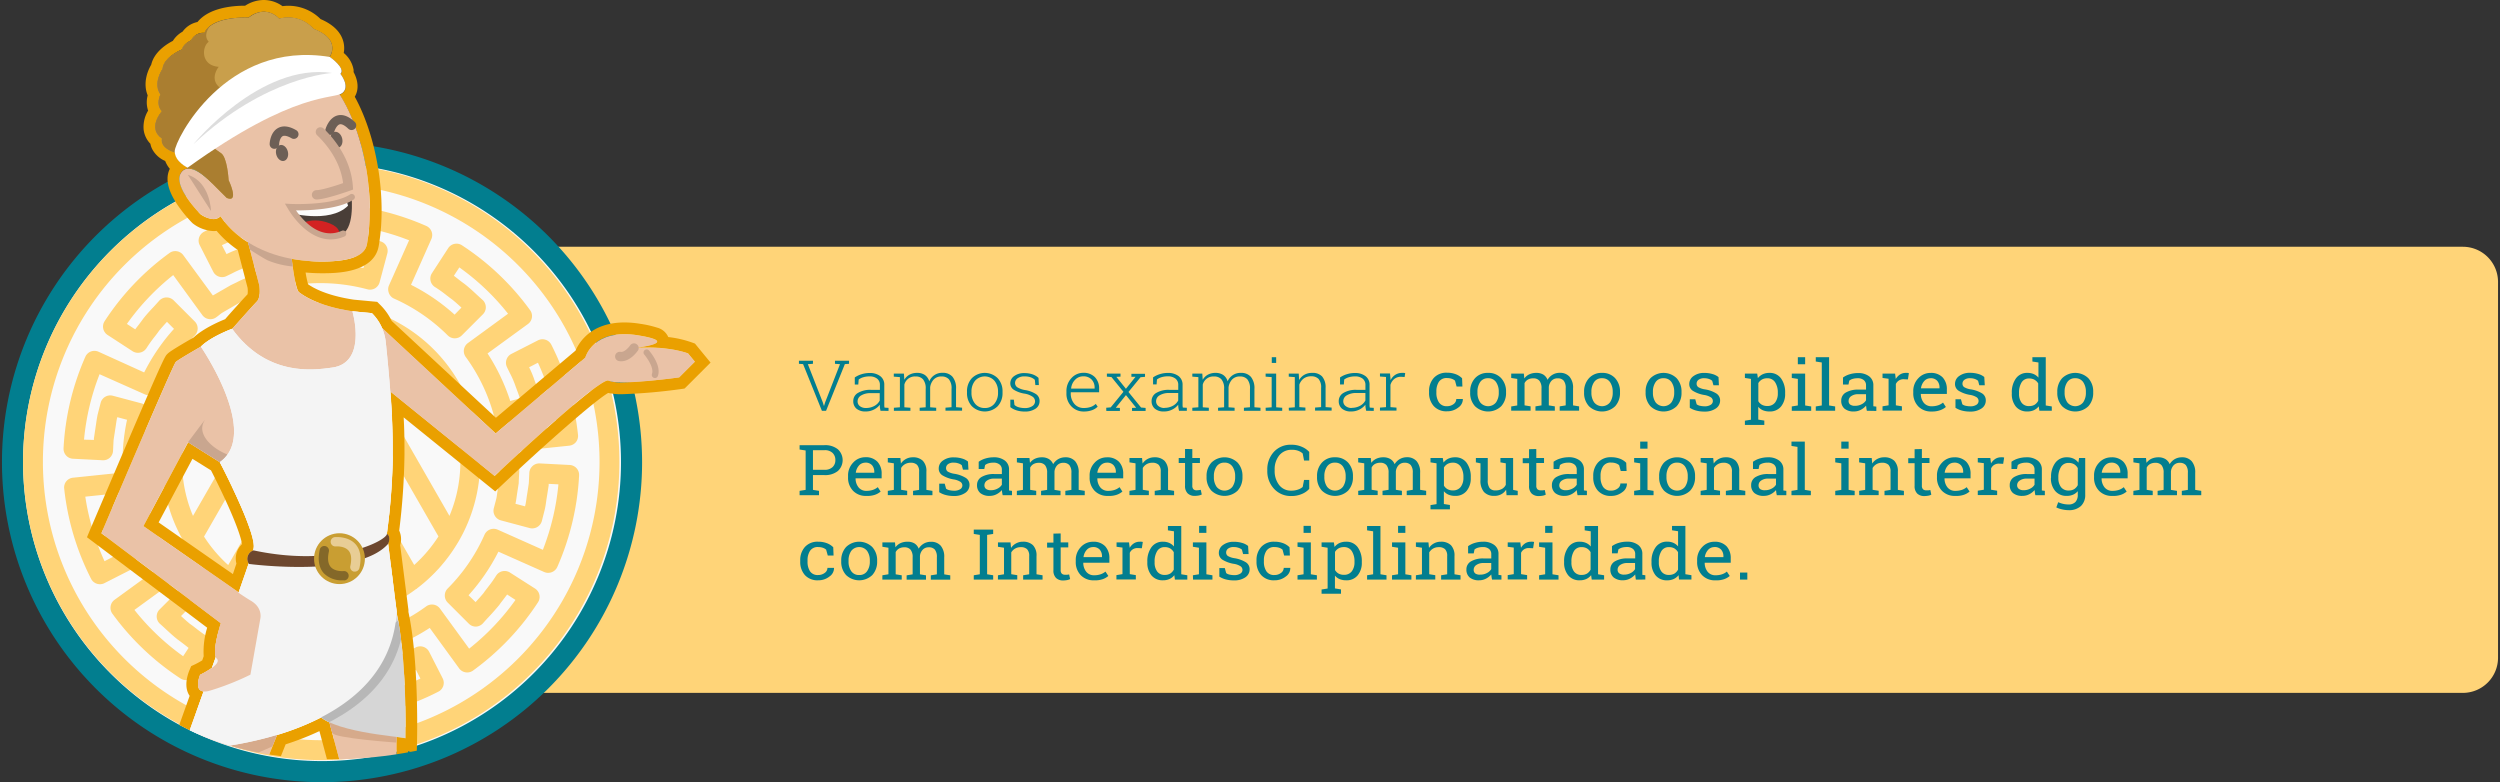 <svg id="Camada_1" data-name="Camada 1" xmlns="http://www.w3.org/2000/svg" xmlns:xlink="http://www.w3.org/1999/xlink" viewBox="0 0 710.8 222.39"><rect x="0" y="0" width="710.8" height="222.39" fill="#333333" stroke="none"/><defs><style>.cls-1{fill:none;}.cls-2{fill:#ffd478;}.cls-3{fill:#027e8f;}.cls-4{fill:#f9f9f9;}.cls-5{clip-path:url(#clip-path);}.cls-6{fill:#eaa000;}.cls-7{fill:#eac2a7;}.cls-8{fill:#c9a68f;}.cls-9{fill:#d6aa8b;}.cls-10{fill:#d6d6d6;}.cls-11{fill:#c99f4b;}.cls-12{fill:#6d5f56;}.cls-13{fill:#493e38;}.cls-14{clip-path:url(#clip-path-2);}.cls-15{fill:#fcfcfc;}.cls-16{fill:#d32222;}.cls-17{fill:#f4f4f4;}.cls-18{clip-path:url(#clip-path-3);}.cls-19{fill:#b7b7b7;}.cls-20{fill:#6d472e;}.cls-21{fill:#c99e32;}.cls-22{clip-path:url(#clip-path-4);}.cls-23{fill:#aa7e30;}.cls-24{fill:#fff;}.cls-25{fill:#ddd;}.cls-26{fill:#846829;}.cls-27{fill:#e8cd95;}</style><clipPath id="clip-path"><path class="cls-1" d="M210.65,103.27C210.65,41.1,139.25,0,75,0S6.93,43.7,6.93,105.87s23.11,110,87.37,110S210.65,165.44,210.65,103.27Z"/></clipPath><clipPath id="clip-path-2"><path class="cls-1" d="M82.58,58.86c-.21-.22,12.52.8,17.38-2.78,0,0,1,9.69-3.38,10.75S87,66.13,82.58,58.86Z"/></clipPath><clipPath id="clip-path-3"><path class="cls-1" d="M89.78,202.25c3,5.87,23.76,7.11,25.48,7.65,0,0,.54-23.55-2.78-36.78S89.78,202.25,89.78,202.25Z"/></clipPath><clipPath id="clip-path-4"><path class="cls-1" d="M64.49,56.28c3.67,1.52.51-5.06.51-5.06s-.35-6.59-2.21-7.71a26.37,26.37,0,0,1-4.07-3.33l9.37-6.42L93.7,16.2s3.54-4.93-4.55-8a9.63,9.63,0,0,0-9.8-2.91S75.81,1.09,70.69,5c0,0-10.3-.61-12.64,4.45a3.87,3.87,0,0,0-3.8,2.15s-2.15.82-2.56,2.56c0,0-5.21,2.06-5.53,5.53,0,0-2.84,4-.57,7.21,0,0-1.5,2.83.44,4.77,0,0-4.36,4.78,0,7.75,0,0-1.07,3.1,5.31,4.36l1.9,3.92s1.83-.83,7.08,4.43S64.49,56.28,64.49,56.28Z"/></clipPath></defs><title>1-info</title><path class="cls-2" d="M132.3,70.16H700.24a10,10,0,0,1,10,10V187a10,10,0,0,1-10,10H132.3a0,0,0,0,1,0,0V70.16A0,0,0,0,1,132.3,70.16Z"/><path class="cls-3" d="M231.13,103.44l-1.44.1,4.24,10.84.31,1h.06l.31-1,4.22-10.84-1.43-.1v-.87h4v.87l-1.19.08-5.34,13.27h-1.19l-5.35-13.27-1.18-.08v-.87h4Z"/><path class="cls-3" d="M250.35,116.79q-.12-.54-.18-.93a7,7,0,0,1,0-.79,4.93,4.93,0,0,1-1.69,1.37,5,5,0,0,1-2.37.55,3.87,3.87,0,0,1-2.6-.8,2.73,2.73,0,0,1-.91-2.17,2.62,2.62,0,0,1,1.36-2.32,6.76,6.76,0,0,1,3.69-.86h2.52v-1.4a2.17,2.17,0,0,0-.79-1.78,3.35,3.35,0,0,0-2.2-.64,5.88,5.88,0,0,0-1.73.24,4.12,4.12,0,0,0-1.31.65l-.11,1.41h-1v-2a6.92,6.92,0,0,1,1.89-.91,7.56,7.56,0,0,1,2.35-.36,4.81,4.81,0,0,1,3,.89,3,3,0,0,1,1.15,2.55v5.2c0,.21,0,.42,0,.62a3.68,3.68,0,0,0,.07.58l1.14.07v.86ZM246.2,116a4.86,4.86,0,0,0,2.41-.59,3.6,3.6,0,0,0,1.51-1.51v-2.12h-2.54a5,5,0,0,0-2.75.66,1.92,1.92,0,0,0-1,1.66,1.67,1.67,0,0,0,.64,1.37A2.7,2.7,0,0,0,246.2,116Z"/><path class="cls-3" d="M254.12,107.09v-.87H257l.12,1.75a3.81,3.81,0,0,1,1.46-1.44,4.46,4.46,0,0,1,2.19-.51,3.83,3.83,0,0,1,2.18.59,3.35,3.35,0,0,1,1.26,1.81A3.94,3.94,0,0,1,268,106a3.56,3.56,0,0,1,2.82,1.13,5.08,5.08,0,0,1,1,3.47v5.17l1.72.14v.86h-4.72v-.86l1.72-.14V110.6a4,4,0,0,0-.74-2.75,2.68,2.68,0,0,0-2.07-.81,2.91,2.91,0,0,0-2.27.87,4,4,0,0,0-1,2.22v.14a1,1,0,0,1,0,.18v5.35l1.72.13v.86h-4.7v-.86l1.71-.13v-5.2a4,4,0,0,0-.75-2.74,2.65,2.65,0,0,0-2.07-.82,3.07,3.07,0,0,0-3.24,2.32v6.44l1.72.13v.86h-4.7v-.86l1.71-.13v-8.58Z"/><path class="cls-3" d="M274.94,111.35a5.37,5.37,0,0,1,1.39-3.83,5.22,5.22,0,0,1,7.32,0,5.37,5.37,0,0,1,1.39,3.83v.32a5.41,5.41,0,0,1-1.38,3.83,5.25,5.25,0,0,1-7.33,0,5.37,5.37,0,0,1-1.39-3.83Zm1.27.32a4.75,4.75,0,0,0,1,3.08A3.37,3.37,0,0,0,280,116a3.33,3.33,0,0,0,2.76-1.25,4.75,4.75,0,0,0,1-3.08v-.32a4.77,4.77,0,0,0-1-3.07,3.69,3.69,0,0,0-5.55,0,4.76,4.76,0,0,0-1,3.07Z"/><path class="cls-3" d="M295.37,109.48h-1l-.15-1.49a3.26,3.26,0,0,0-1.2-.72,5,5,0,0,0-1.66-.25,3.26,3.26,0,0,0-2.07.55,1.63,1.63,0,0,0-.69,1.3,1.51,1.51,0,0,0,.59,1.21,6.06,6.06,0,0,0,2.38.84,8.18,8.18,0,0,1,3,1.14,2.31,2.31,0,0,1,1,2,2.51,2.51,0,0,1-1.15,2.14,5.22,5.22,0,0,1-3.05.81,7.58,7.58,0,0,1-2.31-.33,5.47,5.47,0,0,1-1.8-.92v-2.13h1l.17,1.51a3.05,3.05,0,0,0,1.29.67,6.09,6.09,0,0,0,1.62.21,3.72,3.72,0,0,0,2.16-.55,1.63,1.63,0,0,0,.79-1.35,1.65,1.65,0,0,0-.66-1.3,5.66,5.66,0,0,0-2.38-.91,8.18,8.18,0,0,1-3-1.09,2.16,2.16,0,0,1-1-1.9,2.49,2.49,0,0,1,1.11-2,4.71,4.71,0,0,1,2.92-.84,7,7,0,0,1,2.3.36,4.83,4.83,0,0,1,1.69,1Z"/><path class="cls-3" d="M308.18,117a4.76,4.76,0,0,1-3.56-1.46,5.12,5.12,0,0,1-1.41-3.72v-.53a5.29,5.29,0,0,1,1.4-3.76A4.51,4.51,0,0,1,308,106a4.43,4.43,0,0,1,3.3,1.23,4.51,4.51,0,0,1,1.2,3.29v1h-8.06v.28a4.44,4.44,0,0,0,1,3,3.38,3.38,0,0,0,2.69,1.2,6,6,0,0,0,2-.3,3.94,3.94,0,0,0,1.42-.87l.54.8a4.52,4.52,0,0,1-1.62,1A6.63,6.63,0,0,1,308.18,117ZM308,107a3.14,3.14,0,0,0-2.35,1,4,4,0,0,0-1.11,2.49l0,0h6.68v-.3a3.23,3.23,0,0,0-.87-2.3A3.12,3.12,0,0,0,308,107Z"/><path class="cls-3" d="M314.52,115.93l1.28-.11,3.61-4.42L316,107.2l-1.29-.11v-.87h3.87v.87l-1.18.06,2.72,3.39,2.73-3.4-1.17,0v-.87h3.87v.87l-1.27.11-3.44,4.2,3.59,4.42,1.29.11v.86h-3.86v-.86l1.17-.05-2.9-3.6-2.89,3.6,1.17.05v.86h-3.86Z"/><path class="cls-3" d="M335.22,116.79q-.12-.54-.18-.93a7,7,0,0,1-.05-.79,4.83,4.83,0,0,1-1.69,1.37,5,5,0,0,1-2.37.55,3.82,3.82,0,0,1-2.59-.8,2.74,2.74,0,0,1-.92-2.17,2.62,2.62,0,0,1,1.36-2.32,6.81,6.81,0,0,1,3.69-.86H335v-1.4a2.19,2.19,0,0,0-.78-1.78A3.39,3.39,0,0,0,332,107a6,6,0,0,0-1.74.24,4.12,4.12,0,0,0-1.31.65l-.11,1.41h-1v-2a6.92,6.92,0,0,1,1.89-.91,7.56,7.56,0,0,1,2.35-.36,4.86,4.86,0,0,1,3,.89,3.06,3.06,0,0,1,1.15,2.55v5.2c0,.21,0,.42,0,.62a5.41,5.41,0,0,0,.07.58l1.14.07v.86Zm-4.15-.83a4.83,4.83,0,0,0,2.41-.59,3.6,3.6,0,0,0,1.51-1.51v-2.12h-2.54a5,5,0,0,0-2.75.66,1.93,1.93,0,0,0-1,1.66,1.69,1.69,0,0,0,.63,1.37A2.7,2.7,0,0,0,331.07,116Z"/><path class="cls-3" d="M339,107.09v-.87h2.84l.11,1.75a3.9,3.9,0,0,1,1.47-1.44,4.42,4.42,0,0,1,2.18-.51,3.83,3.83,0,0,1,2.18.59,3.25,3.25,0,0,1,1.26,1.81,3.94,3.94,0,0,1,3.8-2.4,3.59,3.59,0,0,1,2.82,1.13,5.13,5.13,0,0,1,1,3.47v5.17l1.72.14v.86h-4.71v-.86l1.72-.14V110.6a4,4,0,0,0-.75-2.75,2.65,2.65,0,0,0-2.07-.81,2.92,2.92,0,0,0-2.27.87,4.06,4.06,0,0,0-1,2.22.61.61,0,0,0,0,.14v5.53l1.72.13v.86h-4.7v-.86l1.72-.13v-5.2a4,4,0,0,0-.76-2.74,2.65,2.65,0,0,0-2.07-.82,3.09,3.09,0,0,0-3.24,2.32v6.44l1.72.13v.86H339v-.86l1.72-.13v-8.58Z"/><path class="cls-3" d="M359.84,115.93l1.72-.13v-8.58l-1.72-.13v-.87h3v9.58l1.72.13v.86h-4.69Zm3-12.74h-1.25v-1.64h1.25Z"/><path class="cls-3" d="M366.42,115.93l1.72-.13v-8.58l-1.72-.13v-.87h2.84l.11,1.84a3.88,3.88,0,0,1,1.48-1.5,4.33,4.33,0,0,1,2.21-.54,3.67,3.67,0,0,1,2.83,1,4.71,4.71,0,0,1,1,3.28v5.45l1.72.13v.86h-4.71v-.86l1.72-.13v-5.44a3.62,3.62,0,0,0-.73-2.57,2.78,2.78,0,0,0-2.08-.75,3.46,3.46,0,0,0-2.17.65,3.63,3.63,0,0,0-1.21,1.72v6.39l1.72.13v.86h-4.7Z"/><path class="cls-3" d="M388.44,116.79a7.45,7.45,0,0,1-.18-.93,5.24,5.24,0,0,1-.05-.79,5.13,5.13,0,0,1-4.06,1.92,3.85,3.85,0,0,1-2.6-.8,2.74,2.74,0,0,1-.92-2.17A2.64,2.64,0,0,1,382,111.7a6.82,6.82,0,0,1,3.7-.86h2.52v-1.4a2.2,2.2,0,0,0-.79-1.78,3.37,3.37,0,0,0-2.2-.64,5.88,5.88,0,0,0-1.73.24,4.17,4.17,0,0,0-1.32.65l-.1,1.41H381v-2a6.84,6.84,0,0,1,1.9-.91,7.45,7.45,0,0,1,2.34-.36,4.84,4.84,0,0,1,3,.89,3,3,0,0,1,1.15,2.55v5.2c0,.21,0,.42,0,.62a3.68,3.68,0,0,0,.07.58l1.13.07v.86Zm-4.16-.83a4.87,4.87,0,0,0,2.42-.59,3.66,3.66,0,0,0,1.51-1.51v-2.12h-2.55a5,5,0,0,0-2.74.66,1.92,1.92,0,0,0-1,1.66,1.67,1.67,0,0,0,.64,1.37A2.67,2.67,0,0,0,384.28,116Z"/><path class="cls-3" d="M395.21,106.22l.16,1.76v.12a3.71,3.71,0,0,1,1.32-1.52,3.52,3.52,0,0,1,2-.56,3.57,3.57,0,0,1,.47,0,2.45,2.45,0,0,1,.37.07l-.17,1.1-.94-.06a3,3,0,0,0-2,.62,3.31,3.31,0,0,0-1.09,1.7v6.31l1.72.13v.86h-4.7v-.86l1.72-.13v-8.58l-1.72-.13v-.87h2.82Z"/><path class="cls-3" d="M411.45,115.49a3,3,0,0,0,1.82-.59,1.78,1.78,0,0,0,.78-1.45h1.87l0,0a2.87,2.87,0,0,1-1.31,2.43,5,5,0,0,1-3.18,1.06,4.77,4.77,0,0,1-3.8-1.5,5.55,5.55,0,0,1-1.32-3.78v-.41a5.52,5.52,0,0,1,1.32-3.77,4.8,4.8,0,0,1,3.8-1.51,6.82,6.82,0,0,1,2.46.42,5,5,0,0,1,1.81,1.16l.09,2.34h-1.65l-.45-1.66a3,3,0,0,0-.95-.54,4.14,4.14,0,0,0-1.31-.2,2.57,2.57,0,0,0-2.34,1.09,4.87,4.87,0,0,0-.7,2.67v.41a4.84,4.84,0,0,0,.7,2.7A2.56,2.56,0,0,0,411.45,115.49Z"/><path class="cls-3" d="M418,111.4a5.53,5.53,0,0,1,1.37-3.86,4.76,4.76,0,0,1,3.72-1.52,4.82,4.82,0,0,1,3.74,1.52,5.51,5.51,0,0,1,1.37,3.86v.22a5.52,5.52,0,0,1-1.37,3.87,5.37,5.37,0,0,1-7.46,0,5.48,5.48,0,0,1-1.37-3.86Zm2.07.22a4.72,4.72,0,0,0,.77,2.77,2.87,2.87,0,0,0,4.52,0,4.72,4.72,0,0,0,.77-2.77v-.22a4.75,4.75,0,0,0-.77-2.76,2.61,2.61,0,0,0-2.27-1.1,2.58,2.58,0,0,0-2.26,1.1,4.82,4.82,0,0,0-.76,2.76Z"/><path class="cls-3" d="M429.67,115.56l1.72-.28v-7.55l-1.72-.27v-1.24h3.59l.13,1.38a3.78,3.78,0,0,1,1.42-1.17,4.64,4.64,0,0,1,2-.41,3.82,3.82,0,0,1,2,.49A3.1,3.1,0,0,1,440,108a3.9,3.9,0,0,1,3.49-2,3.55,3.55,0,0,1,2.76,1.11,4.78,4.78,0,0,1,1,3.34v4.81l1.72.28v1.23h-5.52v-1.23l1.71-.28v-4.83a3.29,3.29,0,0,0-.58-2.21,2.13,2.13,0,0,0-1.71-.65,2.28,2.28,0,0,0-1.75.7,3,3,0,0,0-.76,1.79v5.2l1.71.28v1.23h-5.51v-1.23l1.72-.28v-4.83a3.28,3.28,0,0,0-.6-2.18,2.16,2.16,0,0,0-1.72-.68,3,3,0,0,0-1.56.36,2.41,2.41,0,0,0-.94,1v6.32l1.72.28v1.23h-5.52Z"/><path class="cls-3" d="M450.39,111.4a5.53,5.53,0,0,1,1.38-3.86,4.76,4.76,0,0,1,3.72-1.52,4.82,4.82,0,0,1,3.74,1.52,5.56,5.56,0,0,1,1.37,3.86v.22a5.52,5.52,0,0,1-1.37,3.87,5.37,5.37,0,0,1-7.46,0,5.48,5.48,0,0,1-1.38-3.86Zm2.08.22a4.72,4.72,0,0,0,.77,2.77,2.87,2.87,0,0,0,4.52,0,4.72,4.72,0,0,0,.77-2.77v-.22a4.75,4.75,0,0,0-.77-2.76,2.61,2.61,0,0,0-2.27-1.1,2.58,2.58,0,0,0-2.26,1.1,4.75,4.75,0,0,0-.76,2.76Z"/><path class="cls-3" d="M467.88,111.4a5.57,5.57,0,0,1,1.37-3.86,5.34,5.34,0,0,1,7.46,0,5.52,5.52,0,0,1,1.38,3.86v.22a5.56,5.56,0,0,1-1.37,3.87,5.39,5.39,0,0,1-7.47,0,5.52,5.52,0,0,1-1.37-3.86Zm2.08.22a4.72,4.72,0,0,0,.76,2.77,2.87,2.87,0,0,0,4.52,0,4.72,4.72,0,0,0,.77-2.77v-.22a4.75,4.75,0,0,0-.77-2.76,2.6,2.6,0,0,0-2.27-1.1,2.55,2.55,0,0,0-2.25,1.1,4.75,4.75,0,0,0-.76,2.76Z"/><path class="cls-3" d="M488.72,109.54h-1.56l-.34-1.27a2.8,2.8,0,0,0-.95-.53,3.84,3.84,0,0,0-1.31-.2,2.53,2.53,0,0,0-1.64.45,1.36,1.36,0,0,0-.54,1.08,1.19,1.19,0,0,0,.47,1,5.25,5.25,0,0,0,1.94.64,8.74,8.74,0,0,1,3.21,1.17,2.31,2.31,0,0,1,1.06,2,2.67,2.67,0,0,1-1.23,2.27,5.44,5.44,0,0,1-3.21.87,8.7,8.7,0,0,1-2.33-.28,6.32,6.32,0,0,1-1.85-.8v-2.42H482l.39,1.42a2.23,2.23,0,0,0,1,.44,5.86,5.86,0,0,0,1.26.14,3.1,3.1,0,0,0,1.73-.42A1.25,1.25,0,0,0,487,114a1.28,1.28,0,0,0-.52-1,5,5,0,0,0-2-.71,8.83,8.83,0,0,1-3.13-1.15,2.24,2.24,0,0,1-1.06-2,2.71,2.71,0,0,1,1.19-2.2,5,5,0,0,1,3.08-.91,7.91,7.91,0,0,1,2.33.32,4.64,4.64,0,0,1,1.72.87Z"/><path class="cls-3" d="M496.11,119.61l1.72-.28v-11.6l-1.72-.27v-1.24h3.5l.19,1.29a3.85,3.85,0,0,1,1.39-1.11,4.49,4.49,0,0,1,1.89-.38,3.9,3.9,0,0,1,3.3,1.56,6.69,6.69,0,0,1,1.17,4.12v.2a5.52,5.52,0,0,1-1.18,3.69,4,4,0,0,1-3.26,1.4,4.81,4.81,0,0,1-1.85-.33,3.44,3.44,0,0,1-1.35-1v3.64l1.72.28v1.24h-5.52Zm9.36-7.91a5.33,5.33,0,0,0-.76-3,2.53,2.53,0,0,0-2.26-1.15,2.93,2.93,0,0,0-1.52.37,2.82,2.82,0,0,0-1,1v5.15a2.74,2.74,0,0,0,1,1,3,3,0,0,0,1.54.36,2.66,2.66,0,0,0,2.24-1,4.19,4.19,0,0,0,.76-2.59Z"/><path class="cls-3" d="M509.44,115.56l1.72-.28v-7.55l-1.72-.27v-1.24h3.8v9.06l1.72.28v1.23h-5.52Zm3.8-12h-2.08v-2h2.08Z"/><path class="cls-3" d="M516.26,102.79v-1.24h3.79v13.73l1.72.28v1.23h-5.51v-1.23l1.71-.28V103.06Z"/><path class="cls-3" d="M530.79,116.79a7.5,7.5,0,0,1-.15-.78c0-.22-.06-.45-.08-.68a4.94,4.94,0,0,1-1.5,1.19,4.13,4.13,0,0,1-1.92.47,4.06,4.06,0,0,1-2.71-.8,2.86,2.86,0,0,1-.93-2.28,2.57,2.57,0,0,1,1.31-2.31,6.76,6.76,0,0,1,3.6-.82h2.14v-1.23a1.84,1.84,0,0,0-.63-1.47,2.63,2.63,0,0,0-1.76-.54,4.81,4.81,0,0,0-1.38.18,2.9,2.9,0,0,0-1,.51l-.22,1.11H524v-2a6.22,6.22,0,0,1,1.88-.92,8.07,8.07,0,0,1,2.41-.35,5,5,0,0,1,3.14.92,3.11,3.11,0,0,1,1.2,2.63v5.09c0,.13,0,.27,0,.4s0,.26,0,.39l.85.11v1.23Zm-3.35-1.41a3.89,3.89,0,0,0,1.89-.46,2.94,2.94,0,0,0,1.22-1.1v-1.74h-2.21a3.32,3.32,0,0,0-2,.55,1.58,1.58,0,0,0-.74,1.32A1.25,1.25,0,0,0,526,115,2.21,2.21,0,0,0,527.44,115.38Z"/><path class="cls-3" d="M535.24,107.46v-1.24h3.57l.2,1.53a3.86,3.86,0,0,1,1.2-1.27,3,3,0,0,1,1.63-.46,4.38,4.38,0,0,1,.5,0,2.14,2.14,0,0,1,.39.07l-.27,1.79-1.18-.06a2.49,2.49,0,0,0-1.38.36,2.37,2.37,0,0,0-.87,1v6.06l1.72.28v1.23h-5.51v-1.23l1.72-.28v-7.55Z"/><path class="cls-3" d="M549.18,117a5,5,0,0,1-3.79-1.47,5.28,5.28,0,0,1-1.41-3.81v-.43a5.17,5.17,0,0,1,1.45-3.76,4.62,4.62,0,0,1,3.43-1.5,4.51,4.51,0,0,1,3.49,1.29,4.89,4.89,0,0,1,1.18,3.44V112h-7.4l0,0a4,4,0,0,0,.83,2.51,2.77,2.77,0,0,0,2.25,1,5.76,5.76,0,0,0,1.85-.28,4.4,4.4,0,0,0,1.38-.77l.81,1.25a5,5,0,0,1-1.62.92A6.72,6.72,0,0,1,549.18,117Zm-.32-9.45a2.33,2.33,0,0,0-1.78.81,3.83,3.83,0,0,0-.91,2.05l0,0h5.27v-.26a2.79,2.79,0,0,0-.66-1.89A2.4,2.4,0,0,0,548.86,107.54Z"/><path class="cls-3" d="M564.31,109.54h-1.56l-.34-1.27a2.8,2.8,0,0,0-.95-.53,3.78,3.78,0,0,0-1.3-.2,2.54,2.54,0,0,0-1.65.45,1.36,1.36,0,0,0-.54,1.08,1.17,1.17,0,0,0,.48,1,5.18,5.18,0,0,0,1.93.64,8.87,8.87,0,0,1,3.22,1.17,2.3,2.3,0,0,1,1,2,2.67,2.67,0,0,1-1.23,2.27,5.44,5.44,0,0,1-3.21.87,8.81,8.81,0,0,1-2.33-.28,6.44,6.44,0,0,1-1.85-.8v-2.42h1.56l.39,1.42a2.28,2.28,0,0,0,1,.44,5.86,5.86,0,0,0,1.26.14,3.05,3.05,0,0,0,1.73-.42,1.28,1.28,0,0,0,.11-2.13,5,5,0,0,0-2-.71,8.91,8.91,0,0,1-3.13-1.15,2.25,2.25,0,0,1-1.05-2,2.7,2.7,0,0,1,1.18-2.2,5,5,0,0,1,3.09-.91,8,8,0,0,1,2.33.32,4.72,4.72,0,0,1,1.72.87Z"/><path class="cls-3" d="M579.65,115.53a3.71,3.71,0,0,1-1.37,1.09,4.4,4.4,0,0,1-1.87.37,4.06,4.06,0,0,1-3.27-1.4A5.57,5.57,0,0,1,572,111.9v-.2a6.68,6.68,0,0,1,1.17-4.11,3.87,3.87,0,0,1,3.29-1.57,4.4,4.4,0,0,1,1.79.35,3.7,3.7,0,0,1,1.32,1v-4.31l-1.72-.27v-1.24h3.8v13.73l1.72.28v1.23h-3.53Zm-5.6-3.63a4.24,4.24,0,0,0,.7,2.56,2.52,2.52,0,0,0,2.19,1,3,3,0,0,0,1.56-.39,3,3,0,0,0,1-1.11V109a3.07,3.07,0,0,0-1-1,2.94,2.94,0,0,0-1.54-.39,2.41,2.41,0,0,0-2.2,1.14,5.49,5.49,0,0,0-.71,3Z"/><path class="cls-3" d="M584.93,111.4a5.57,5.57,0,0,1,1.37-3.86,5.34,5.34,0,0,1,7.46,0,5.52,5.52,0,0,1,1.38,3.86v.22a5.56,5.56,0,0,1-1.37,3.87,5.39,5.39,0,0,1-7.47,0,5.52,5.52,0,0,1-1.37-3.86Zm2.08.22a4.72,4.72,0,0,0,.76,2.77,2.87,2.87,0,0,0,4.52,0,4.72,4.72,0,0,0,.77-2.77v-.22a4.75,4.75,0,0,0-.77-2.76,2.6,2.6,0,0,0-2.27-1.1,2.55,2.55,0,0,0-2.25,1.1,4.75,4.75,0,0,0-.76,2.76Z"/><path class="cls-3" d="M234.39,126.57a5.71,5.71,0,0,1,3.83,1.17,4.19,4.19,0,0,1,0,6.18,5.76,5.76,0,0,1-3.83,1.16h-3.25v4.2l1.72.28v1.23h-5.52v-1.23l1.72-.28v-11.2l-1.72-.27v-1.24h7Zm-3.25,7h3.25a3.16,3.16,0,0,0,2.34-.78,2.65,2.65,0,0,0,.78-2,2.71,2.71,0,0,0-.78-2,3.12,3.12,0,0,0-2.34-.79h-3.25Z"/><path class="cls-3" d="M246.32,141a5,5,0,0,1-3.79-1.47,5.28,5.28,0,0,1-1.41-3.81v-.43a5.22,5.22,0,0,1,1.45-3.76A4.62,4.62,0,0,1,246,130a4.49,4.49,0,0,1,3.48,1.29,4.89,4.89,0,0,1,1.19,3.44V136h-7.41l0,.05a4,4,0,0,0,.84,2.51,2.74,2.74,0,0,0,2.24,1,5.71,5.71,0,0,0,1.85-.28,4.4,4.4,0,0,0,1.38-.77l.81,1.25a5,5,0,0,1-1.62.92A6.72,6.72,0,0,1,246.32,141Zm-.31-9.45a2.35,2.35,0,0,0-1.79.81,3.74,3.74,0,0,0-.9,2.05l0,0h5.26v-.26a2.84,2.84,0,0,0-.65-1.89A2.42,2.42,0,0,0,246,131.54Z"/><path class="cls-3" d="M252.42,139.56l1.72-.28v-7.55l-1.72-.27v-1.24H256l.15,1.57a4,4,0,0,1,3.39-1.77,3.89,3.89,0,0,1,2.85,1,4.18,4.18,0,0,1,1,3.1v5.16l1.72.28v1.23H259.6v-1.23l1.72-.28v-5.13a2.69,2.69,0,0,0-.6-2,2.49,2.49,0,0,0-1.82-.58,3.05,3.05,0,0,0-2.69,1.49v6.2l1.72.28v1.23h-5.51Z"/><path class="cls-3" d="M275.35,133.54h-1.56l-.33-1.27a2.85,2.85,0,0,0-1-.53,3.78,3.78,0,0,0-1.3-.2,2.54,2.54,0,0,0-1.65.45,1.38,1.38,0,0,0-.53,1.08,1.19,1.19,0,0,0,.47,1,5.25,5.25,0,0,0,1.93.64,8.87,8.87,0,0,1,3.22,1.17,2.3,2.3,0,0,1,1.05,2,2.67,2.67,0,0,1-1.23,2.27,5.44,5.44,0,0,1-3.21.87,8.81,8.81,0,0,1-2.33-.28,6.26,6.26,0,0,1-1.84-.8v-2.42h1.56l.39,1.42a2.24,2.24,0,0,0,1,.44,5.86,5.86,0,0,0,1.26.14,3.11,3.11,0,0,0,1.74-.42,1.25,1.25,0,0,0,.63-1.09,1.27,1.27,0,0,0-.53-1,5,5,0,0,0-2-.71,9,9,0,0,1-3.14-1.15,2.25,2.25,0,0,1-1.05-2,2.68,2.68,0,0,1,1.19-2.2,5,5,0,0,1,3.08-.91,8,8,0,0,1,2.33.32,4.72,4.72,0,0,1,1.72.87Z"/><path class="cls-3" d="M285.08,140.79c-.07-.29-.11-.55-.15-.78s-.06-.45-.07-.68a5,5,0,0,1-1.51,1.19,4.13,4.13,0,0,1-1.92.47,4.06,4.06,0,0,1-2.71-.8,2.86,2.86,0,0,1-.93-2.28,2.57,2.57,0,0,1,1.31-2.31,6.77,6.77,0,0,1,3.61-.82h2.14v-1.23a1.81,1.81,0,0,0-.64-1.47,2.63,2.63,0,0,0-1.76-.54,4.69,4.69,0,0,0-1.37.18,2.86,2.86,0,0,0-1,.51l-.22,1.11h-1.6v-2.05a6.46,6.46,0,0,1,1.88-.92,8.07,8.07,0,0,1,2.41-.35,5,5,0,0,1,3.14.92,3.11,3.11,0,0,1,1.2,2.63v5.09c0,.13,0,.27,0,.4a2.56,2.56,0,0,0,0,.39l.84.11v1.23Zm-3.34-1.41a3.88,3.88,0,0,0,1.88-.46,3,3,0,0,0,1.23-1.1v-1.74h-2.22a3.32,3.32,0,0,0-2,.55,1.6,1.6,0,0,0-.74,1.32,1.25,1.25,0,0,0,.46,1.06A2.22,2.22,0,0,0,281.74,139.38Z"/><path class="cls-3" d="M289.12,139.56l1.72-.28v-7.55l-1.72-.27v-1.24h3.58l.14,1.38a3.74,3.74,0,0,1,1.41-1.17,4.71,4.71,0,0,1,2-.41,3.76,3.76,0,0,1,1.95.49,3,3,0,0,1,1.23,1.47,4,4,0,0,1,1.43-1.43,4,4,0,0,1,2.06-.53,3.57,3.57,0,0,1,2.77,1.11,4.83,4.83,0,0,1,1,3.34v4.81l1.72.28v1.23H302.9v-1.23l1.72-.28v-4.83a3.29,3.29,0,0,0-.58-2.21,2.17,2.17,0,0,0-1.72-.65,2.25,2.25,0,0,0-1.74.7,3,3,0,0,0-.77,1.79v5.2l1.72.28v1.23H296v-1.23l1.72-.28v-4.83a3.34,3.34,0,0,0-.59-2.18,2.2,2.2,0,0,0-1.73-.68,3.05,3.05,0,0,0-1.56.36,2.41,2.41,0,0,0-.94,1v6.32l1.72.28v1.23h-5.51Z"/><path class="cls-3" d="M315,141a5,5,0,0,1-3.79-1.47,5.28,5.28,0,0,1-1.41-3.81v-.43a5.17,5.17,0,0,1,1.45-3.76,4.62,4.62,0,0,1,3.43-1.5,4.51,4.51,0,0,1,3.49,1.29,4.89,4.89,0,0,1,1.18,3.44V136H312l0,.05a4,4,0,0,0,.83,2.51,2.77,2.77,0,0,0,2.25,1,5.76,5.76,0,0,0,1.85-.28,4.4,4.4,0,0,0,1.38-.77l.81,1.25a5,5,0,0,1-1.62.92A6.72,6.72,0,0,1,315,141Zm-.32-9.45a2.33,2.33,0,0,0-1.78.81,3.83,3.83,0,0,0-.91,2.05l0,0h5.27v-.26a2.79,2.79,0,0,0-.66-1.89A2.4,2.4,0,0,0,314.72,131.54Z"/><path class="cls-3" d="M321.13,139.56l1.72-.28v-7.55l-1.72-.27v-1.24h3.58l.15,1.57a4,4,0,0,1,1.43-1.3,4,4,0,0,1,1.95-.47,3.92,3.92,0,0,1,2.86,1,4.22,4.22,0,0,1,1,3.1v5.16l1.72.28v1.23h-5.51v-1.23l1.71-.28v-5.13a2.7,2.7,0,0,0-.59-2,2.5,2.5,0,0,0-1.82-.58,3.08,3.08,0,0,0-1.59.4,3,3,0,0,0-1.1,1.09v6.2l1.72.28v1.23h-5.52Z"/><path class="cls-3" d="M339,127.67v2.55h2.16v1.42H339v6.42a1.39,1.39,0,0,0,.33,1.05,1.25,1.25,0,0,0,.88.3,7.88,7.88,0,0,0,1.19-.14l.29,1.32a2.92,2.92,0,0,1-.87.29,6.29,6.29,0,0,1-1.14.11,2.82,2.82,0,0,1-2-.71,2.92,2.92,0,0,1-.75-2.22v-6.42h-1.8v-1.42h1.8v-2.55Z"/><path class="cls-3" d="M343.05,135.4a5.57,5.57,0,0,1,1.37-3.86,5.34,5.34,0,0,1,7.46,0,5.52,5.52,0,0,1,1.38,3.86v.22a5.56,5.56,0,0,1-1.37,3.87,5.39,5.39,0,0,1-7.47,0,5.52,5.52,0,0,1-1.37-3.86Zm2.08.22a4.72,4.72,0,0,0,.76,2.77,2.87,2.87,0,0,0,4.52,0,4.72,4.72,0,0,0,.77-2.77v-.22a4.75,4.75,0,0,0-.77-2.76,2.6,2.6,0,0,0-2.27-1.1,2.55,2.55,0,0,0-2.25,1.1,4.75,4.75,0,0,0-.76,2.76Z"/><path class="cls-3" d="M372.24,130.93h-1.47l-.39-2a3.8,3.8,0,0,0-1.24-.75,4.67,4.67,0,0,0-1.76-.29,4.42,4.42,0,0,0-3.68,1.6,6.31,6.31,0,0,0-1.29,4.08v.22a6.46,6.46,0,0,0,1.26,4.09,4.19,4.19,0,0,0,3.5,1.62,5.39,5.39,0,0,0,1.89-.31,3.72,3.72,0,0,0,1.32-.74l.39-2h1.47V139a5.65,5.65,0,0,1-2,1.41,7.3,7.3,0,0,1-3.08.62,6.43,6.43,0,0,1-4.92-2.05,7.26,7.26,0,0,1-1.92-5.16v-.2a7.32,7.32,0,0,1,1.89-5.17,6.41,6.41,0,0,1,4.95-2,7.15,7.15,0,0,1,3.08.63,5.91,5.91,0,0,1,2,1.41Z"/><path class="cls-3" d="M374.46,135.4a5.53,5.53,0,0,1,1.38-3.86,4.76,4.76,0,0,1,3.72-1.52,4.82,4.82,0,0,1,3.74,1.52,5.56,5.56,0,0,1,1.37,3.86v.22a5.52,5.52,0,0,1-1.37,3.87,5.37,5.37,0,0,1-7.46,0,5.48,5.48,0,0,1-1.38-3.86Zm2.08.22a4.72,4.72,0,0,0,.77,2.77,2.87,2.87,0,0,0,4.52,0,4.72,4.72,0,0,0,.77-2.77v-.22a4.75,4.75,0,0,0-.77-2.76,2.61,2.61,0,0,0-2.27-1.1,2.58,2.58,0,0,0-2.26,1.1,4.75,4.75,0,0,0-.76,2.76Z"/><path class="cls-3" d="M386.16,139.56l1.72-.28v-7.55l-1.72-.27v-1.24h3.59l.13,1.38a3.78,3.78,0,0,1,1.42-1.17,4.64,4.64,0,0,1,2-.41,3.82,3.82,0,0,1,2,.49,3,3,0,0,1,1.22,1.47,4.08,4.08,0,0,1,1.43-1.43A4,4,0,0,1,400,130a3.57,3.57,0,0,1,2.77,1.11,4.83,4.83,0,0,1,1,3.34v4.81l1.72.28v1.23h-5.53v-1.23l1.72-.28v-4.83a3.29,3.29,0,0,0-.58-2.21,2.17,2.17,0,0,0-1.72-.65,2.27,2.27,0,0,0-1.74.7,3,3,0,0,0-.77,1.79v5.2l1.72.28v1.23h-5.51v-1.23l1.72-.28v-4.83a3.28,3.28,0,0,0-.6-2.18,2.18,2.18,0,0,0-1.72-.68,3.07,3.07,0,0,0-1.57.36,2.39,2.39,0,0,0-.93,1v6.32l1.72.28v1.23h-5.52Z"/><path class="cls-3" d="M406.72,143.61l1.72-.28v-11.6l-1.72-.27v-1.24h3.5l.2,1.29a3.81,3.81,0,0,1,1.38-1.11,4.52,4.52,0,0,1,1.89-.38,3.88,3.88,0,0,1,3.3,1.56,6.69,6.69,0,0,1,1.18,4.12v.2a5.53,5.53,0,0,1-1.19,3.69,4,4,0,0,1-3.25,1.4,4.78,4.78,0,0,1-1.85-.33,3.47,3.47,0,0,1-1.36-1v3.64l1.72.28v1.24h-5.52Zm9.36-7.91a5.33,5.33,0,0,0-.76-3,2.53,2.53,0,0,0-2.26-1.15,3,3,0,0,0-1.52.37,2.82,2.82,0,0,0-1,1v5.15a2.74,2.74,0,0,0,1,1,3.05,3.05,0,0,0,1.54.36,2.66,2.66,0,0,0,2.24-1,4.19,4.19,0,0,0,.76-2.59Z"/><path class="cls-3" d="M428.22,139.22a3.63,3.63,0,0,1-1.39,1.31,4,4,0,0,1-2,.46,3.84,3.84,0,0,1-2.9-1.1,4.9,4.9,0,0,1-1-3.44v-4.72l-1.31-.27v-1.24H423v6.25a3.66,3.66,0,0,0,.54,2.32,2,2,0,0,0,1.67.64,3.59,3.59,0,0,0,1.83-.42,2.63,2.63,0,0,0,1.09-1.17v-6.11l-1.53-.27v-1.24h3.61v9.06l1.31.28v1.23h-3.18Z"/><path class="cls-3" d="M436.8,127.67v2.55H439v1.42H436.8v6.42a1.39,1.39,0,0,0,.33,1.05,1.27,1.27,0,0,0,.88.3,4.82,4.82,0,0,0,.62,0,5.53,5.53,0,0,0,.58-.09l.28,1.32a2.85,2.85,0,0,1-.86.29,6.29,6.29,0,0,1-1.14.11,2.83,2.83,0,0,1-2-.71,2.92,2.92,0,0,1-.75-2.22v-6.42h-1.8v-1.42h1.8v-2.55Z"/><path class="cls-3" d="M448.53,140.79c-.07-.29-.11-.55-.15-.78s-.06-.45-.07-.68a5,5,0,0,1-1.51,1.19,4.13,4.13,0,0,1-1.92.47,4.06,4.06,0,0,1-2.71-.8,2.86,2.86,0,0,1-.93-2.28,2.57,2.57,0,0,1,1.31-2.31,6.76,6.76,0,0,1,3.6-.82h2.15v-1.23a1.81,1.81,0,0,0-.64-1.47,2.63,2.63,0,0,0-1.76-.54,4.69,4.69,0,0,0-1.37.18,2.86,2.86,0,0,0-1,.51l-.22,1.11h-1.6v-2.05a6.46,6.46,0,0,1,1.88-.92A8.07,8.07,0,0,1,446,130a5,5,0,0,1,3.14.92,3.11,3.11,0,0,1,1.2,2.63v5.09c0,.13,0,.27,0,.4s0,.26,0,.39l.85.11v1.23Zm-3.35-1.41a3.89,3.89,0,0,0,1.89-.46,3,3,0,0,0,1.23-1.1v-1.74h-2.22a3.32,3.32,0,0,0-2,.55,1.6,1.6,0,0,0-.74,1.32,1.25,1.25,0,0,0,.46,1.06A2.21,2.21,0,0,0,445.18,139.38Z"/><path class="cls-3" d="M458.1,139.49a3,3,0,0,0,1.82-.59,1.76,1.76,0,0,0,.79-1.45h1.86l0,.05a2.9,2.9,0,0,1-1.32,2.43A5,5,0,0,1,458.1,141a4.78,4.78,0,0,1-3.8-1.5,5.59,5.59,0,0,1-1.31-3.78v-.41a5.52,5.52,0,0,1,1.32-3.77A4.78,4.78,0,0,1,458.1,130a6.84,6.84,0,0,1,2.47.42,5,5,0,0,1,1.8,1.16l.1,2.34h-1.66l-.45-1.66a2.89,2.89,0,0,0-.95-.54,4.1,4.1,0,0,0-1.31-.2,2.54,2.54,0,0,0-2.33,1.09,4.78,4.78,0,0,0-.7,2.67v.41a4.92,4.92,0,0,0,.69,2.7A2.58,2.58,0,0,0,458.1,139.49Z"/><path class="cls-3" d="M464.62,139.56l1.72-.28v-7.55l-1.72-.27v-1.24h3.8v9.06l1.72.28v1.23h-5.52Zm3.8-12h-2.08v-2h2.08Z"/><path class="cls-3" d="M471.73,135.4a5.57,5.57,0,0,1,1.37-3.86,5.34,5.34,0,0,1,7.46,0,5.52,5.52,0,0,1,1.38,3.86v.22a5.56,5.56,0,0,1-1.37,3.87,5.39,5.39,0,0,1-7.47,0,5.52,5.52,0,0,1-1.37-3.86Zm2.08.22a4.72,4.72,0,0,0,.76,2.77,2.87,2.87,0,0,0,4.52,0,4.72,4.72,0,0,0,.77-2.77v-.22a4.75,4.75,0,0,0-.77-2.76,2.6,2.6,0,0,0-2.27-1.1,2.55,2.55,0,0,0-2.25,1.1,4.75,4.75,0,0,0-.76,2.76Z"/><path class="cls-3" d="M483.53,139.56l1.72-.28v-7.55l-1.72-.27v-1.24h3.57l.15,1.57a4,4,0,0,1,3.39-1.77,3.93,3.93,0,0,1,2.86,1,4.22,4.22,0,0,1,1,3.1v5.16l1.72.28v1.23h-5.52v-1.23l1.72-.28v-5.13a2.69,2.69,0,0,0-.6-2,2.49,2.49,0,0,0-1.82-.58,3.07,3.07,0,0,0-1.58.4,3,3,0,0,0-1.1,1.09v6.2l1.72.28v1.23h-5.52Z"/><path class="cls-3" d="M505.18,140.79q-.09-.43-.15-.78c0-.22-.06-.45-.07-.68a4.94,4.94,0,0,1-1.5,1.19,4.2,4.2,0,0,1-1.93.47,4.06,4.06,0,0,1-2.71-.8,2.86,2.86,0,0,1-.93-2.28,2.56,2.56,0,0,1,1.32-2.31,6.71,6.71,0,0,1,3.6-.82H505v-1.23a1.84,1.84,0,0,0-.63-1.47,2.66,2.66,0,0,0-1.77-.54,4.74,4.74,0,0,0-1.37.18,2.86,2.86,0,0,0-1,.51l-.22,1.11h-1.6v-2.05a6.4,6.4,0,0,1,1.89-.92,8,8,0,0,1,2.4-.35,5,5,0,0,1,3.14.92,3.09,3.09,0,0,1,1.21,2.63v5.49a2.56,2.56,0,0,0,0,.39l.84.11v1.23Zm-3.34-1.41a3.82,3.82,0,0,0,1.88-.46,3,3,0,0,0,1.23-1.1v-1.74h-2.22a3.32,3.32,0,0,0-2,.55A1.6,1.6,0,0,0,500,138a1.28,1.28,0,0,0,.46,1.06A2.22,2.22,0,0,0,501.84,139.38Z"/><path class="cls-3" d="M509.35,126.79v-1.24h3.79v13.73l1.72.28v1.23h-5.51v-1.23l1.71-.28V127.06Z"/><path class="cls-3" d="M521.8,139.56l1.72-.28v-7.55l-1.72-.27v-1.24h3.8v9.06l1.72.28v1.23H521.8Zm3.8-12h-2.08v-2h2.08Z"/><path class="cls-3" d="M528.59,139.56l1.72-.28v-7.55l-1.72-.27v-1.24h3.58l.14,1.57a4,4,0,0,1,1.43-1.3,4.09,4.09,0,0,1,2-.47,3.93,3.93,0,0,1,2.86,1,4.22,4.22,0,0,1,1,3.1v5.16l1.72.28v1.23h-5.52v-1.23l1.72-.28v-5.13a2.74,2.74,0,0,0-.59-2,2.52,2.52,0,0,0-1.82-.58,3.08,3.08,0,0,0-1.59.4,3,3,0,0,0-1.1,1.09v6.2l1.72.28v1.23h-5.52Z"/><path class="cls-3" d="M546.43,127.67v2.55h2.16v1.42h-2.16v6.42a1.39,1.39,0,0,0,.33,1.05,1.25,1.25,0,0,0,.88.3,5,5,0,0,0,.62,0,5.3,5.3,0,0,0,.57-.09l.28,1.32a2.75,2.75,0,0,1-.86.29,6.29,6.29,0,0,1-1.14.11,2.82,2.82,0,0,1-2-.71,2.92,2.92,0,0,1-.75-2.22v-6.42h-1.81v-1.42h1.81v-2.55Z"/><path class="cls-3" d="M555.92,141a5,5,0,0,1-3.79-1.47,5.28,5.28,0,0,1-1.41-3.81v-.43a5.17,5.17,0,0,1,1.45-3.76,4.6,4.6,0,0,1,3.43-1.5,4.53,4.53,0,0,1,3.49,1.29,4.89,4.89,0,0,1,1.18,3.44V136h-7.4l0,.05a4,4,0,0,0,.83,2.51,2.74,2.74,0,0,0,2.25,1,5.76,5.76,0,0,0,1.85-.28,4.24,4.24,0,0,0,1.37-.77l.82,1.25a5,5,0,0,1-1.62.92A6.72,6.72,0,0,1,555.92,141Zm-.32-9.45a2.31,2.31,0,0,0-1.78.81,3.75,3.75,0,0,0-.91,2.05l0,0h5.26v-.26a2.78,2.78,0,0,0-.65-1.89A2.41,2.41,0,0,0,555.6,131.54Z"/><path class="cls-3" d="M562.32,131.46v-1.24h3.57l.2,1.53a4,4,0,0,1,1.2-1.27,3,3,0,0,1,1.63-.46,4.38,4.38,0,0,1,.5,0,2.47,2.47,0,0,1,.4.07l-.28,1.79-1.18-.06a2.49,2.49,0,0,0-1.38.36,2.37,2.37,0,0,0-.87,1v6.06l1.72.28v1.23h-5.51v-1.23l1.72-.28v-7.55Z"/><path class="cls-3" d="M578.7,140.79a7.5,7.5,0,0,1-.15-.78c0-.22-.06-.45-.08-.68a4.94,4.94,0,0,1-1.5,1.19,4.13,4.13,0,0,1-1.92.47,4.06,4.06,0,0,1-2.71-.8,2.86,2.86,0,0,1-.93-2.28,2.57,2.57,0,0,1,1.31-2.31,6.76,6.76,0,0,1,3.6-.82h2.14v-1.23a1.84,1.84,0,0,0-.63-1.47,2.63,2.63,0,0,0-1.76-.54,4.81,4.81,0,0,0-1.38.18,2.81,2.81,0,0,0-1,.51l-.22,1.11H571.9v-2.05a6.4,6.4,0,0,1,1.89-.92,8.07,8.07,0,0,1,2.41-.35,5,5,0,0,1,3.14.92,3.11,3.11,0,0,1,1.2,2.63v5.09c0,.13,0,.27,0,.4s0,.26,0,.39l.85.11v1.23Zm-3.35-1.41a3.89,3.89,0,0,0,1.89-.46,2.94,2.94,0,0,0,1.22-1.1v-1.74h-2.21a3.3,3.3,0,0,0-2,.55,1.58,1.58,0,0,0-.74,1.32A1.25,1.25,0,0,0,574,139,2.21,2.21,0,0,0,575.35,139.38Z"/><path class="cls-3" d="M583.16,135.7a6.56,6.56,0,0,1,1.2-4.11,3.94,3.94,0,0,1,3.32-1.57,4.31,4.31,0,0,1,1.89.39,3.73,3.73,0,0,1,1.36,1.14l.19-1.33h1.75v10.43a4.26,4.26,0,0,1-1.23,3.23,4.94,4.94,0,0,1-3.52,1.17,8.41,8.41,0,0,1-1.78-.21,7.44,7.44,0,0,1-1.69-.57l.54-1.49a7.07,7.07,0,0,0,1.37.47,6.94,6.94,0,0,0,1.54.18,2.61,2.61,0,0,0,2-.72,2.94,2.94,0,0,0,.65-2.06v-1a3.58,3.58,0,0,1-1.34,1,4.4,4.4,0,0,1-1.79.34,4.1,4.1,0,0,1-3.3-1.41,5.45,5.45,0,0,1-1.2-3.68Zm2.07.2a4.18,4.18,0,0,0,.73,2.56,2.59,2.59,0,0,0,2.22,1,2.86,2.86,0,0,0,1.57-.4,3,3,0,0,0,1-1.12v-4.86a3.13,3.13,0,0,0-1-1.07,3,3,0,0,0-1.55-.39,2.47,2.47,0,0,0-2.23,1.15,5.41,5.41,0,0,0-.74,3Z"/><path class="cls-3" d="M600.58,141a5,5,0,0,1-3.79-1.47,5.28,5.28,0,0,1-1.41-3.81v-.43a5.17,5.17,0,0,1,1.45-3.76,4.62,4.62,0,0,1,3.43-1.5,4.51,4.51,0,0,1,3.49,1.29,4.89,4.89,0,0,1,1.18,3.44V136h-7.4l0,.05a4,4,0,0,0,.83,2.51,2.76,2.76,0,0,0,2.25,1,5.76,5.76,0,0,0,1.85-.28,4.24,4.24,0,0,0,1.37-.77l.82,1.25a5,5,0,0,1-1.62.92A6.72,6.72,0,0,1,600.58,141Zm-.32-9.45a2.33,2.33,0,0,0-1.78.81,3.75,3.75,0,0,0-.91,2.05l0,0h5.27v-.26a2.79,2.79,0,0,0-.66-1.89A2.4,2.4,0,0,0,600.26,131.54Z"/><path class="cls-3" d="M606.57,139.56l1.72-.28v-7.55l-1.72-.27v-1.24h3.58l.14,1.38a3.82,3.82,0,0,1,1.41-1.17,4.71,4.71,0,0,1,2-.41,3.76,3.76,0,0,1,1.95.49,3,3,0,0,1,1.23,1.47,4.08,4.08,0,0,1,1.43-1.43,4,4,0,0,1,2.06-.53,3.57,3.57,0,0,1,2.77,1.11,4.83,4.83,0,0,1,1,3.34v4.81l1.72.28v1.23h-5.53v-1.23l1.72-.28v-4.83a3.29,3.29,0,0,0-.58-2.21,2.17,2.17,0,0,0-1.72-.65,2.27,2.27,0,0,0-1.74.7,3,3,0,0,0-.77,1.79v5.2l1.72.28v1.23h-5.51v-1.23l1.71-.28v-4.83a3.28,3.28,0,0,0-.59-2.18,2.19,2.19,0,0,0-1.73-.68,3.05,3.05,0,0,0-1.56.36,2.39,2.39,0,0,0-.93,1v6.32l1.71.28v1.23h-5.51Z"/><path class="cls-3" d="M232.66,163.49a3,3,0,0,0,1.81-.59,1.76,1.76,0,0,0,.79-1.45h1.87l0,.05a2.9,2.9,0,0,1-1.32,2.43,5,5,0,0,1-3.17,1.06,4.81,4.81,0,0,1-3.81-1.5,5.59,5.59,0,0,1-1.31-3.78v-.41a5.52,5.52,0,0,1,1.32-3.77,4.79,4.79,0,0,1,3.8-1.51,6.82,6.82,0,0,1,2.46.42,5,5,0,0,1,1.81,1.16l.09,2.34h-1.65l-.46-1.66a2.79,2.79,0,0,0-.95-.54,4,4,0,0,0-1.3-.2,2.57,2.57,0,0,0-2.34,1.09,4.78,4.78,0,0,0-.7,2.67v.41a4.92,4.92,0,0,0,.69,2.7A2.59,2.59,0,0,0,232.66,163.49Z"/><path class="cls-3" d="M239.18,159.4a5.57,5.57,0,0,1,1.37-3.86,5.34,5.34,0,0,1,7.46,0,5.52,5.52,0,0,1,1.38,3.86v.22a5.56,5.56,0,0,1-1.37,3.87,5.39,5.39,0,0,1-7.47,0,5.52,5.52,0,0,1-1.37-3.86Zm2.08.22a4.72,4.72,0,0,0,.76,2.77,2.6,2.6,0,0,0,2.28,1.1,2.57,2.57,0,0,0,2.24-1.1,4.65,4.65,0,0,0,.77-2.77v-.22a4.68,4.68,0,0,0-.77-2.76,2.87,2.87,0,0,0-4.52,0,4.75,4.75,0,0,0-.76,2.76Z"/><path class="cls-3" d="M250.88,163.56l1.72-.28v-7.55l-1.72-.27v-1.24h3.58l.14,1.38a3.82,3.82,0,0,1,1.41-1.17,4.71,4.71,0,0,1,2-.41,3.76,3.76,0,0,1,2,.49A3,3,0,0,1,261.2,156a4.08,4.08,0,0,1,1.43-1.43,4,4,0,0,1,2.06-.53,3.57,3.57,0,0,1,2.77,1.11,4.83,4.83,0,0,1,1,3.34v4.81l1.72.28v1.23h-5.53v-1.23l1.72-.28v-4.83a3.29,3.29,0,0,0-.58-2.21,2.17,2.17,0,0,0-1.72-.65,2.27,2.27,0,0,0-1.74.7,3,3,0,0,0-.77,1.79v5.2l1.72.28v1.23h-5.51v-1.23l1.71-.28v-4.83a3.28,3.28,0,0,0-.59-2.18,2.19,2.19,0,0,0-1.73-.68,3.05,3.05,0,0,0-1.56.36,2.48,2.48,0,0,0-.94,1v6.32l1.72.28v1.23h-5.51Z"/><path class="cls-3" d="M276.86,151.81v-1.24h5.52v1.24l-1.72.27v11.2l1.72.28v1.23h-5.52v-1.23l1.72-.28v-11.2Z"/><path class="cls-3" d="M283.74,163.56l1.72-.28v-7.55l-1.72-.27v-1.24h3.57l.15,1.57a4,4,0,0,1,3.39-1.77,3.89,3.89,0,0,1,2.85,1,4.18,4.18,0,0,1,1,3.1v5.16l1.72.28v1.23h-5.52v-1.23l1.72-.28v-5.13a2.69,2.69,0,0,0-.6-2,2.49,2.49,0,0,0-1.82-.58,3.07,3.07,0,0,0-1.58.4,3,3,0,0,0-1.1,1.09v6.2l1.71.28v1.23h-5.51Z"/><path class="cls-3" d="M301.57,151.67v2.55h2.16v1.42h-2.16v6.42a1.39,1.39,0,0,0,.33,1.05,1.29,1.29,0,0,0,.88.3,4.82,4.82,0,0,0,.62,0,5.53,5.53,0,0,0,.58-.09l.28,1.32a2.85,2.85,0,0,1-.86.29,6.29,6.29,0,0,1-1.14.11,2.83,2.83,0,0,1-2-.71,2.92,2.92,0,0,1-.75-2.22v-6.42h-1.8v-1.42h1.8v-2.55Z"/><path class="cls-3" d="M311.06,165a5,5,0,0,1-3.79-1.47,5.28,5.28,0,0,1-1.41-3.81v-.43a5.22,5.22,0,0,1,1.45-3.76,4.62,4.62,0,0,1,3.44-1.5,4.49,4.49,0,0,1,3.48,1.29,4.89,4.89,0,0,1,1.19,3.44V160H308l0,.05a4,4,0,0,0,.84,2.51,2.74,2.74,0,0,0,2.24,1,5.71,5.71,0,0,0,1.85-.28,4.4,4.4,0,0,0,1.38-.77l.81,1.25a5,5,0,0,1-1.62.92A6.68,6.68,0,0,1,311.06,165Zm-.31-9.45a2.35,2.35,0,0,0-1.79.81,3.74,3.74,0,0,0-.9,2.05l0,0h5.26v-.26a2.84,2.84,0,0,0-.65-1.89A2.42,2.42,0,0,0,310.75,155.54Z"/><path class="cls-3" d="M317.46,155.46v-1.24H321l.2,1.53a3.76,3.76,0,0,1,1.2-1.27,3,3,0,0,1,1.63-.46,4.57,4.57,0,0,1,.5,0,2.14,2.14,0,0,1,.39.07l-.27,1.79-1.18-.06a2.49,2.49,0,0,0-1.38.36,2.24,2.24,0,0,0-.87,1v6.06l1.72.28v1.23h-5.52v-1.23l1.72-.28v-7.55Z"/><path class="cls-3" d="M333.88,163.53a3.6,3.6,0,0,1-1.36,1.09,4.4,4.4,0,0,1-1.87.37,4.05,4.05,0,0,1-3.27-1.4,5.57,5.57,0,0,1-1.17-3.69v-.2a6.68,6.68,0,0,1,1.17-4.11,3.87,3.87,0,0,1,3.29-1.57,4.31,4.31,0,0,1,1.78.35,3.74,3.74,0,0,1,1.33,1v-4.31l-1.72-.27v-1.24h3.8v13.73l1.72.28v1.23h-3.53Zm-5.6-3.63a4.24,4.24,0,0,0,.71,2.56,2.51,2.51,0,0,0,2.18,1,2.91,2.91,0,0,0,1.56-.39,3,3,0,0,0,1-1.11V157a3.1,3.1,0,0,0-1-1.05,2.88,2.88,0,0,0-1.53-.39,2.4,2.4,0,0,0-2.2,1.14,5.49,5.49,0,0,0-.72,3Z"/><path class="cls-3" d="M339.16,163.56l1.72-.28v-7.55l-1.72-.27v-1.24H343v9.06l1.72.28v1.23h-5.51ZM343,151.51h-2.07v-2H343Z"/><path class="cls-3" d="M355,157.54h-1.56l-.34-1.27a2.85,2.85,0,0,0-1-.53,3.74,3.74,0,0,0-1.3-.2,2.49,2.49,0,0,0-1.64.45,1.36,1.36,0,0,0-.54,1.08,1.19,1.19,0,0,0,.47,1,5.25,5.25,0,0,0,1.93.64,8.8,8.8,0,0,1,3.22,1.17,2.3,2.3,0,0,1,1.05,2,2.68,2.68,0,0,1-1.22,2.27,5.45,5.45,0,0,1-3.22.87,8.81,8.81,0,0,1-2.33-.28,6.26,6.26,0,0,1-1.84-.8v-2.42h1.56l.39,1.42a2.24,2.24,0,0,0,1,.44,5.86,5.86,0,0,0,1.26.14,3.11,3.11,0,0,0,1.74-.42,1.25,1.25,0,0,0,.63-1.09,1.27,1.27,0,0,0-.53-1,4.91,4.91,0,0,0-2-.71,9,9,0,0,1-3.14-1.15,2.25,2.25,0,0,1-1.05-2,2.71,2.71,0,0,1,1.19-2.2,5,5,0,0,1,3.08-.91,8,8,0,0,1,2.33.32,4.72,4.72,0,0,1,1.72.87Z"/><path class="cls-3" d="M362.39,163.49a3,3,0,0,0,1.82-.59,1.78,1.78,0,0,0,.78-1.45h1.87l0,.05a2.87,2.87,0,0,1-1.31,2.43,5,5,0,0,1-3.18,1.06,4.77,4.77,0,0,1-3.8-1.5,5.55,5.55,0,0,1-1.32-3.78v-.41a5.52,5.52,0,0,1,1.32-3.77,4.8,4.8,0,0,1,3.8-1.51,6.82,6.82,0,0,1,2.46.42,5,5,0,0,1,1.81,1.16l.1,2.34H365.1l-.45-1.66a3,3,0,0,0-.95-.54,4.14,4.14,0,0,0-1.31-.2,2.57,2.57,0,0,0-2.34,1.09,4.87,4.87,0,0,0-.7,2.67v.41a4.84,4.84,0,0,0,.7,2.7A2.56,2.56,0,0,0,362.39,163.49Z"/><path class="cls-3" d="M368.91,163.56l1.72-.28v-7.55l-1.72-.27v-1.24h3.79v9.06l1.72.28v1.23h-5.51Zm3.79-12.05h-2.07v-2h2.07Z"/><path class="cls-3" d="M375.75,167.61l1.72-.28v-11.6l-1.72-.27v-1.24h3.5l.19,1.29a3.85,3.85,0,0,1,1.39-1.11,4.49,4.49,0,0,1,1.89-.38,3.9,3.9,0,0,1,3.3,1.56,6.69,6.69,0,0,1,1.17,4.12v.2a5.52,5.52,0,0,1-1.18,3.69,4,4,0,0,1-3.26,1.4,4.81,4.81,0,0,1-1.85-.33,3.44,3.44,0,0,1-1.35-1v3.64l1.72.28v1.24h-5.52Zm9.36-7.91a5.33,5.33,0,0,0-.76-3,2.53,2.53,0,0,0-2.26-1.15,2.93,2.93,0,0,0-1.52.37,2.82,2.82,0,0,0-1,1v5.15a2.74,2.74,0,0,0,1,1,3,3,0,0,0,1.54.36,2.66,2.66,0,0,0,2.24-1,4.19,4.19,0,0,0,.76-2.59Z"/><path class="cls-3" d="M388.69,150.79v-1.24h3.8v13.73l1.72.28v1.23h-5.52v-1.23l1.72-.28V151.06Z"/><path class="cls-3" d="M395.78,163.56l1.72-.28v-7.55l-1.72-.27v-1.24h3.79v9.06l1.72.28v1.23h-5.51Zm3.79-12.05H397.5v-2h2.07Z"/><path class="cls-3" d="M402.57,163.56l1.72-.28v-7.55l-1.72-.27v-1.24h3.57l.15,1.57a4,4,0,0,1,3.39-1.77,3.93,3.93,0,0,1,2.86,1,4.22,4.22,0,0,1,1,3.1v5.16l1.72.28v1.23h-5.52v-1.23l1.72-.28v-5.13a2.69,2.69,0,0,0-.6-2,2.49,2.49,0,0,0-1.82-.58,3.07,3.07,0,0,0-1.58.4,3,3,0,0,0-1.1,1.09v6.2l1.72.28v1.23h-5.52Z"/><path class="cls-3" d="M424.22,164.79q-.09-.43-.15-.78c0-.22-.06-.45-.07-.68a4.94,4.94,0,0,1-1.5,1.19,4.2,4.2,0,0,1-1.93.47,4.06,4.06,0,0,1-2.71-.8,2.86,2.86,0,0,1-.93-2.28,2.56,2.56,0,0,1,1.32-2.31,6.71,6.71,0,0,1,3.6-.82H424v-1.23a1.84,1.84,0,0,0-.63-1.47,2.66,2.66,0,0,0-1.77-.54,4.74,4.74,0,0,0-1.37.18,2.86,2.86,0,0,0-1,.51l-.22,1.11h-1.6v-2.05a6.4,6.4,0,0,1,1.89-.92,8,8,0,0,1,2.4-.35,5,5,0,0,1,3.14.92,3.09,3.09,0,0,1,1.21,2.63v5.49a2.56,2.56,0,0,0,0,.39l.84.11v1.23Zm-3.34-1.41a3.82,3.82,0,0,0,1.88-.46,3,3,0,0,0,1.23-1.1v-1.74h-2.22a3.32,3.32,0,0,0-2,.55A1.6,1.6,0,0,0,419,162a1.28,1.28,0,0,0,.46,1.06A2.22,2.22,0,0,0,420.88,163.38Z"/><path class="cls-3" d="M428.67,155.46v-1.24h3.58l.2,1.53a3.83,3.83,0,0,1,1.19-1.27,3,3,0,0,1,1.63-.46,4.38,4.38,0,0,1,.5,0,2.28,2.28,0,0,1,.4.07l-.28,1.79-1.18-.06a2.49,2.49,0,0,0-1.38.36,2.28,2.28,0,0,0-.86,1v6.06l1.72.28v1.23h-5.52v-1.23l1.72-.28v-7.55Z"/><path class="cls-3" d="M437.6,163.56l1.72-.28v-7.55l-1.72-.27v-1.24h3.8v9.06l1.72.28v1.23H437.6Zm3.8-12.05h-2.08v-2h2.08Z"/><path class="cls-3" d="M452.39,163.53a3.63,3.63,0,0,1-1.37,1.09,4.4,4.4,0,0,1-1.87.37,4,4,0,0,1-3.26-1.4,5.52,5.52,0,0,1-1.18-3.69v-.2a6.62,6.62,0,0,1,1.18-4.11,3.85,3.85,0,0,1,3.28-1.57,4.36,4.36,0,0,1,1.79.35,3.62,3.62,0,0,1,1.32,1v-4.31l-1.72-.27v-1.24h3.8v13.73l1.72.28v1.23h-3.52Zm-5.6-3.63a4.18,4.18,0,0,0,.71,2.56,2.5,2.5,0,0,0,2.18,1,2.91,2.91,0,0,0,1.56-.39,3,3,0,0,0,1-1.11V157a3,3,0,0,0-1-1.05,2.91,2.91,0,0,0-1.54-.39,2.41,2.41,0,0,0-2.2,1.14,5.58,5.58,0,0,0-.71,3Z"/><path class="cls-3" d="M465.11,164.79A7.5,7.5,0,0,1,465,164a5.05,5.05,0,0,1-.07-.68,5.11,5.11,0,0,1-1.51,1.19,4.13,4.13,0,0,1-1.92.47,4.06,4.06,0,0,1-2.71-.8,2.86,2.86,0,0,1-.93-2.28,2.57,2.57,0,0,1,1.31-2.31,6.76,6.76,0,0,1,3.6-.82h2.15v-1.23a1.84,1.84,0,0,0-.64-1.47,2.63,2.63,0,0,0-1.76-.54,4.81,4.81,0,0,0-1.38.18,2.9,2.9,0,0,0-1,.51l-.22,1.11h-1.6v-2.05a6.46,6.46,0,0,1,1.88-.92,8.07,8.07,0,0,1,2.41-.35,5,5,0,0,1,3.14.92,3.11,3.11,0,0,1,1.2,2.63v5.09c0,.13,0,.27,0,.4s0,.26,0,.39l.85.11v1.23Zm-3.35-1.41a3.89,3.89,0,0,0,1.89-.46,3,3,0,0,0,1.23-1.1v-1.74h-2.22a3.32,3.32,0,0,0-2,.55,1.58,1.58,0,0,0-.74,1.32,1.25,1.25,0,0,0,.46,1.06A2.21,2.21,0,0,0,461.76,163.38Z"/><path class="cls-3" d="M477.25,163.53a3.71,3.71,0,0,1-1.37,1.09A4.4,4.4,0,0,1,474,165a4.06,4.06,0,0,1-3.27-1.4,5.57,5.57,0,0,1-1.17-3.69v-.2a6.68,6.68,0,0,1,1.17-4.11A3.87,3.87,0,0,1,474,154a4.4,4.4,0,0,1,1.79.35,3.79,3.79,0,0,1,1.32,1v-4.31l-1.72-.27v-1.24h3.8v13.73l1.72.28v1.23h-3.53Zm-5.61-3.63a4.24,4.24,0,0,0,.71,2.56,2.51,2.51,0,0,0,2.18,1,3,3,0,0,0,1.57-.39,3,3,0,0,0,1-1.11V157a3.16,3.16,0,0,0-1-1.05,2.94,2.94,0,0,0-1.54-.39,2.4,2.4,0,0,0-2.2,1.14,5.49,5.49,0,0,0-.72,3Z"/><path class="cls-3" d="M487.73,165a5,5,0,0,1-3.79-1.47,5.28,5.28,0,0,1-1.41-3.81v-.43a5.17,5.17,0,0,1,1.45-3.76,4.62,4.62,0,0,1,3.43-1.5,4.51,4.51,0,0,1,3.49,1.29,4.89,4.89,0,0,1,1.18,3.44V160h-7.4l0,.05a4,4,0,0,0,.83,2.51,2.76,2.76,0,0,0,2.25,1,5.76,5.76,0,0,0,1.85-.28,4.24,4.24,0,0,0,1.37-.77l.82,1.25a5,5,0,0,1-1.62.92A6.72,6.72,0,0,1,487.73,165Zm-.32-9.45a2.33,2.33,0,0,0-1.78.81,3.75,3.75,0,0,0-.91,2.05l0,0H490v-.26a2.79,2.79,0,0,0-.66-1.89A2.4,2.4,0,0,0,487.41,155.54Z"/><path class="cls-3" d="M496.8,164.79h-2.08v-2h2.08Z"/><circle class="cls-4" cx="91.56" cy="131.39" r="88"/><path class="cls-3" d="M91.56,46.39a85,85,0,1,1-85,85,85,85,0,0,1,85-85m0-6a91,91,0,1,0,91,91,91.11,91.11,0,0,0-91-91Z"/><path class="cls-2" d="M91.33,46.55a84.78,84.78,0,1,0,84.78,84.77A84.77,84.77,0,0,0,91.33,46.55Zm0,163.9a79.13,79.13,0,1,1,79.13-79.13A79.12,79.12,0,0,1,91.33,210.45Z"/><path class="cls-2" d="M131.34,69.74a2.82,2.82,0,0,0-3.91.82l-4.62,7.11a2.81,2.81,0,0,0-.39,2.17,2.85,2.85,0,0,0,1.28,1.79,35.55,35.55,0,0,1,3.17,2.25c.64.49,1.28,1,1.77,1.33.88.72,1.72,1.48,2.56,2.25l-1.95,2a56.11,56.11,0,0,0-12.39-8.48l5.78-13a2.82,2.82,0,0,0-1.43-3.73,73.93,73.93,0,0,0-26-6.2,2.86,2.86,0,0,0-2,.72,2.81,2.81,0,0,0-.92,2l-.44,8.47a2.83,2.83,0,0,0,2.67,3l3,.15,3.17.48,1.22.19c.62.09,1.23.17,1.76.3l.39.09-.74,2.77a57.8,57.8,0,0,0-15-1.21L86.77,60.77a2.85,2.85,0,0,0-1-1.9,2.79,2.79,0,0,0-2.08-.62A73,73,0,0,0,58,65.9a2.83,2.83,0,0,0-1.22,3.8l3.85,7.55a2.82,2.82,0,0,0,3.71,1.28L66,77.72a29.45,29.45,0,0,1,4-1.74l.72-.27c.85-.31,1.68-.62,2.49-.89L74,77.55c-.69.24-1.37.49-2,.74l-.67.25a26.7,26.7,0,0,0-4,1.71l-1.7.82-4.79,2.76-.32.18L52.12,72.56a2.81,2.81,0,0,0-1.84-1.13,2.76,2.76,0,0,0-2.1.51A73.22,73.22,0,0,0,29.75,91.31a2.81,2.81,0,0,0-.4,2.13,2.85,2.85,0,0,0,1.23,1.79l7.1,4.62a2.81,2.81,0,0,0,2.17.39A2.87,2.87,0,0,0,41.64,99a36.28,36.28,0,0,1,2.25-3.16c.49-.64,1-1.28,1.32-1.78.73-.87,1.49-1.72,2.26-2.56l2,2a56.11,56.11,0,0,0-8.48,12.39L28,100a2.82,2.82,0,0,0-3.73,1.43,73.71,73.71,0,0,0-6.2,26,2.83,2.83,0,0,0,2.68,3l8.46.43a2.78,2.78,0,0,0,2-.71,2.82,2.82,0,0,0,.93-2l.15-3,.48-3.17c.07-.4.13-.81.19-1.22.09-.62.17-1.23.29-1.76l.1-.39,2.77.74a57,57,0,0,0-1.21,15l-14.14,1.47a2.82,2.82,0,0,0-1.9,1,2.78,2.78,0,0,0-.62,2.07,73.63,73.63,0,0,0,7.65,25.68,2.83,2.83,0,0,0,3.8,1.23l7.55-3.85a2.84,2.84,0,0,0,1.28-3.71c-.26-.56-.53-1.11-.8-1.67A28.56,28.56,0,0,1,36,152.61l-.28-.75c-.31-.84-.61-1.66-.88-2.47l2.76-.74a56.09,56.09,0,0,0,6.46,13.53l-11.48,8.35a2.77,2.77,0,0,0-1.13,1.85,2.81,2.81,0,0,0,.5,2.1,73.73,73.73,0,0,0,19.38,18.43,2.83,2.83,0,0,0,3.92-.83l4.62-7.1a2.82,2.82,0,0,0-.9-4,38.83,38.83,0,0,1-3.17-2.26c-.63-.49-1.27-1-1.77-1.32-.88-.72-1.72-1.48-2.56-2.25l2-2c.76.69,1.53,1.39,2.48,2.16.55.39,1.08.8,1.62,1.21a34.36,34.36,0,0,0,3.15,2.22l5,2.89.06,0-5.78,13a2.82,2.82,0,0,0-.06,2.17,2.78,2.78,0,0,0,1.49,1.56,73.89,73.89,0,0,0,26,6.21h.15a2.83,2.83,0,0,0,2.82-2.68l.43-8.46a2.82,2.82,0,0,0-2.66-3l-3-.15-3.17-.49c-.4-.07-.81-.12-1.22-.18-.61-.09-1.22-.18-1.76-.3l-.39-.1.75-2.77a57.81,57.81,0,0,0,15,1.22l1.47,14.13a2.81,2.81,0,0,0,3.1,2.52,72.73,72.73,0,0,0,25.68-7.65,2.82,2.82,0,0,0,1.23-3.8l-3.85-7.55a2.84,2.84,0,0,0-3.71-1.28l-1.69.82a28.22,28.22,0,0,1-4,1.73l-.72.27c-.85.32-1.68.62-2.5.9l-.74-2.77a56.06,56.06,0,0,0,13.53-6.45l8.35,11.48a2.83,2.83,0,0,0,4,.62,73.57,73.57,0,0,0,18.43-19.38,2.81,2.81,0,0,0-.83-3.91L145,162.79a2.84,2.84,0,0,0-3.95.9,35,35,0,0,1-2.25,3.17c-.49.64-1,1.28-1.33,1.78-.72.87-1.48,1.71-2.25,2.55l-2-1.95a56.15,56.15,0,0,0,8.49-12.39l13,5.78a2.84,2.84,0,0,0,3.74-1.43,74.15,74.15,0,0,0,6.2-26,2.83,2.83,0,0,0-2.68-3l-8.47-.44a2.84,2.84,0,0,0-3,2.67l-.15,3-.48,3.16c-.08.41-.13.82-.19,1.23-.09.61-.18,1.22-.3,1.75l-.1.39-2.72-.72,0-.07c.15-.66.25-1.33.34-2,.05-.32.09-.63.15-1l.43-2.78a2.58,2.58,0,0,0,0-.29l.15-3v-5.91l14.19-1.47a2.87,2.87,0,0,0,1.91-1,2.83,2.83,0,0,0,.61-2.08A73.64,73.64,0,0,0,156.75,98a2.82,2.82,0,0,0-3.8-1.23l-7.55,3.85a2.83,2.83,0,0,0-1.28,3.71c.26.56.54,1.11.81,1.67a28,28,0,0,1,1.74,4.06l.28.74c.31.85.62,1.66.89,2.47l-2.77.74a56.55,56.55,0,0,0-6.45-13.52l11.48-8.36a2.81,2.81,0,0,0,.62-3.94A73.57,73.57,0,0,0,131.34,69.74Zm1.72,27.78a2.82,2.82,0,0,0-.62,4,50.7,50.7,0,0,1,8,16.69,2.84,2.84,0,0,0,3.46,2l8.19-2.19a2.82,2.82,0,0,0,2-3.32,40.81,40.81,0,0,0-1.84-5.84l-.23-.61a28.32,28.32,0,0,0-1.58-3.83l2.51-1.29a68.37,68.37,0,0,1,5.48,18.35l-14,1.45a2.84,2.84,0,0,0-2.53,3l.15,2.74V134l-.14,2.66-.4,2.6c-.06.37-.12.74-.17,1.11s-.13,1-.23,1.42l-.71,2.72a2.83,2.83,0,0,0,2,3.44l8.19,2.19a2.84,2.84,0,0,0,3.47-2l.82-3.23c.18-.75.29-1.52.4-2.28.05-.37.1-.73.17-1.13L156,138l0-.43,2.77.14a68.93,68.93,0,0,1-4.42,18.61l-12.85-5.73a2.86,2.86,0,0,0-2.17-.05,2.83,2.83,0,0,0-1.57,1.49,50.63,50.63,0,0,1-10.47,15.29,2.84,2.84,0,0,0,0,4l6,6a2.74,2.74,0,0,0,2.08.83,2.83,2.83,0,0,0,2-1c.5-.57,1-1.12,1.53-1.68,1-1.07,1.95-2.13,3-3.4.43-.61.89-1.2,1.34-1.79l.95-1.25,2.37,1.54a67.58,67.58,0,0,1-13.17,13.85l-8.29-11.38a2.81,2.81,0,0,0-3.94-.62,50.46,50.46,0,0,1-16.7,8,2.83,2.83,0,0,0-1.72,1.31,2.88,2.88,0,0,0-.28,2.15l2.19,8.19a2.82,2.82,0,0,0,3.32,2,41.11,41.11,0,0,0,5.86-1.85l.59-.22a28.32,28.32,0,0,0,3.83-1.58l1.28,2.52a68.76,68.76,0,0,1-18.34,5.47l-1.45-14a2.8,2.8,0,0,0-3.09-2.52,52,52,0,0,1-18.5-1.51,2.88,2.88,0,0,0-2.15.28,2.8,2.8,0,0,0-1.31,1.72l-2.2,8.19a2.82,2.82,0,0,0,2,3.47l3.22.82c.76.18,1.53.29,2.3.4l1.12.17,3.49.52.44,0L85,198.77a68.42,68.42,0,0,1-18.6-4.43l5.72-12.84a2.82,2.82,0,0,0-1.35-3.7l-2.35-1.12-4.82-2.77A27.21,27.21,0,0,1,61,172.08c-.6-.46-1.2-.92-1.64-1.22-.81-.67-1.59-1.39-2.37-2.11l-1.77-1.59a2.83,2.83,0,0,0-3.85.13l-6,6a2.79,2.79,0,0,0-.82,2.08,2.82,2.82,0,0,0,.94,2c.56.49,1.11,1,1.66,1.51,1.08,1,2.15,2,3.43,3,.6.43,1.19.88,1.78,1.33l1.26,1-1.55,2.37a68.1,68.1,0,0,1-13.85-13.17l11.38-8.28a2.77,2.77,0,0,0,1.13-1.84,2.82,2.82,0,0,0-.5-2.11,50.17,50.17,0,0,1-8-16.7,2.84,2.84,0,0,0-3.46-2l-8.19,2.19a2.84,2.84,0,0,0-2,3.33,41.13,41.13,0,0,0,1.85,5.83l.22.61a29.72,29.72,0,0,0,1.59,3.83l-2.52,1.29a68.46,68.46,0,0,1-5.47-18.35l14-1.45a2.83,2.83,0,0,0,2.52-3.09,51.75,51.75,0,0,1,1.51-18.5,2.83,2.83,0,0,0-2-3.47l-8.19-2.18a2.83,2.83,0,0,0-3.47,2l-.83,3.23c-.17.75-.29,1.51-.4,2.28-.05.36-.1.72-.17,1.13l-.52,3.49,0,.43L23.89,125a68,68,0,0,1,4.42-18.6l12.85,5.72a2.79,2.79,0,0,0,2.16.06,2.83,2.83,0,0,0,1.57-1.49,50.71,50.71,0,0,1,10.48-15.3,2.82,2.82,0,0,0,0-4l-6-6a2.84,2.84,0,0,0-4.11.12l-1.53,1.69c-1,1.06-2,2.13-3,3.4-.43.61-.88,1.2-1.33,1.79-.32.41-.64.82-.95,1.25l-2.37-1.54A67.62,67.62,0,0,1,49.25,78.21l8.28,11.38a2.8,2.8,0,0,0,1.85,1.13,2.76,2.76,0,0,0,2.1-.51l.66-.49a8.76,8.76,0,0,1,1.39-1l4.62-2.68q.81-.37,1.62-.78a21.94,21.94,0,0,1,3.31-1.41l.84-.31A28.16,28.16,0,0,1,78,82.29,2.83,2.83,0,0,0,79.85,81a2.8,2.8,0,0,0,.32-2.22L78,70.6a2.82,2.82,0,0,0-3.32-2,41.51,41.51,0,0,0-5.86,1.85l-.58.22a27.29,27.29,0,0,0-3.83,1.58L63.1,69.7a68.71,68.71,0,0,1,18.35-5.47l1.44,14a2.86,2.86,0,0,0,1,1.91,2.82,2.82,0,0,0,2.07.61,52,52,0,0,1,18.51,1.51,2.82,2.82,0,0,0,3.46-2l2.19-8.19a2.82,2.82,0,0,0-2-3.47l-3.21-.82c-.76-.18-1.53-.29-2.3-.4l-1.12-.18L98,66.67l-.44,0,.15-2.77a68.12,68.12,0,0,1,18.6,4.42l-5.73,12.85a2.81,2.81,0,0,0,0,2.17A2.75,2.75,0,0,0,112,84.88a51,51,0,0,1,15.3,10.48,2.82,2.82,0,0,0,4,0l6-6a2.82,2.82,0,0,0-.12-4.11c-.56-.49-1.11-1-1.66-1.51-1.07-1-2.15-2-3.42-3-.61-.43-1.2-.89-1.78-1.34l-1.27-1,1.55-2.37a67.58,67.58,0,0,1,13.85,13.17Z"/><path class="cls-2" d="M91.33,86.11a45.13,45.13,0,0,0-39,68,1.75,1.75,0,0,0,.18.29A45.4,45.4,0,0,0,64,167.29c.08.05.12.12.2.17l.06,0a44.88,44.88,0,0,0,54.06,0s0,0,.07,0,.12-.12.19-.17a45.43,45.43,0,0,0,11.53-12.9l.18-.29a45.13,45.13,0,0,0-39-68Zm-5.09,6L54.87,146.68A39.53,39.53,0,0,1,86.24,92.13ZM69.37,164.21l22-38.19,22,38.19a39.48,39.48,0,0,1-43.93,0Zm48.41-3.55L95,121.08a4.24,4.24,0,0,0-7.35,0L64.88,160.66a39.75,39.75,0,0,1-6.87-8.1l33.33-58,6.46,11.21c0,.08.08.17.13.25l26.73,46.5a39.8,39.8,0,0,1-6.88,8.1Zm10-14L103,103.47a2.15,2.15,0,0,0-.14-.26L96.44,92.13a39.53,39.53,0,0,1,31.35,54.55Z"/><g class="cls-5"><path class="cls-6" d="M75,3.33a6.1,6.1,0,0,1,4.36,2A10.63,10.63,0,0,1,82,5a9.62,9.62,0,0,1,7.16,3.25c7.86,2.95,4.74,7.69,4.56,8l.09,0s4.61,3.22,3,4.8c0,0,2.85,3.54.57,5.43a2.51,2.51,0,0,1-.82.42C103,36.92,106.9,54.7,104.35,69.36c-.5,2.91-3.82,5-12.76,5h0a48,48,0,0,1-8.64-.77c.08.68.18,1.42.28,2.17h0c.45,3.19,1.1,6.82,1.81,7.35,4.57,3.43,11.36,4.85,15.19,5.4l5.53.52a13.07,13.07,0,0,1,2.87,4.22h0l32.3,30,25.49-21.56S168.11,95,177.54,95a24.28,24.28,0,0,1,3.88.33c12.87,2.08-1.16,3.6-1.16,3.6s1.46-.12,3.61-.12a36.72,36.72,0,0,1,11.75,1.64l1.95,2.37-4.46,4.46A157.73,157.73,0,0,1,177,108.72a8.47,8.47,0,0,1-3.8-.52.41.41,0,0,0-.23-.06c-3.5,0-32.3,27.15-32.3,27.15l-29.65-24c.44,5.89.75,12.17.69,18A185.45,185.45,0,0,1,110,151.74c1.3.92.36,2.86.36,2.86l2.42,19.27c0,.14,0,.28,0,.42,3,13.4,2.5,35.61,2.5,35.61a22.64,22.64,0,0,0-2.55-.38v1.61h0c-.06,11.23,0,27.44.64,31.14,1,5.78,0,8.63,0,8.63s2.85,45,2.85,45.36,4,5.47,4,5.47,5.27,4.14,9.37,7.43h0a11.88,11.88,0,0,1,3.43,1.45,3.34,3.34,0,0,1,1,2.16l1.24.86a13.47,13.47,0,0,0,3.56.66c.56.56,0,1.18-.73,1.67.41.44.65.82.59,1.07-.27,1-4.09,5-11,5-.39,0-.79,0-1.19,0-7.24-.47-17.28-8.19-18.1-10.34a6.43,6.43,0,0,1,.1-4.33,12.09,12.09,0,0,1,1.72-5.12c1-1.7,1.61-6.54,1.61-6.54-10.43-36.61-4.45-41.76-5.59-44.41-.72-1.69-7.17-25.65-11.77-42.89h0v-.05c-.27-1-.53-2-.79-2.95a12.15,12.15,0,0,1-2.38-1.4,74.42,74.42,0,0,1-12.52,5L65,243.41s-2.35,8.68-5.15,11.47a123.45,123.45,0,0,1-6.92,20c-4.75,10.62-6.83,25.23-6.83,25.23s3.39,8.62,3.79,14c4,5.47,7.59,12.22,2.83,14.21a27.26,27.26,0,0,1-10.35,1.83c-5.74,0-10.88-1.35-12.08-2.55-1.93-1.93,3.54-16.53,3.54-16.53.17-1.33.54-2.61,1.31-3.15a23.66,23.66,0,0,0,4.18-4.55s-.71-1.9,1.28-4.46,4.93-19,4.93-21.13-2.66-18.21,6.19-24.53c0,0,1-20.53,3.61-35.38h0c.28-1.69.59-3.3.92-4.8-2.71.23-4.34.26-4.34.26l6-16.75c-2.87-.27-1-4.72-1-4.72a23.61,23.61,0,0,0,3.36-2c.36-1,.73-2.05,1.1-3.08-.95-2.34,1.42-9.6,1.42-9.6l-8.69-6.56-25.26-19S49.13,103.76,50,102.93c.54-.53,4.46-2.82,7.16-4.38,2.83-2.83,8.9-5.07,8.9-5.07s5.79-6.54,7-7.77.66-4.65.66-4.65L70.53,68.89a23.81,23.81,0,0,1-7.81-7.43,2.79,2.79,0,0,1-2.06.83A7.26,7.26,0,0,1,57,60.89s-8-8-5.5-11.82a2.4,2.4,0,0,1,2.08-1.15c1.66,0,3.63,1.37,5,2.54-2.85-2.49-4.37-2.83-5-2.83h-.2l0,0,0,0-.06,0,0-.06c-.6-.3-3.28-1.77-3.51-4.27-4.54-1.42-3.67-4-3.67-4-4.36-3,0-7.75,0-7.75-1.94-1.94-.44-4.77-.44-4.77-2.27-3.22.57-7.21.57-7.21.32-3.47,5.53-5.53,5.53-5.53.41-1.74,2.56-2.56,2.56-2.56a3.81,3.81,0,0,1,3.51-2.16h.29C59.94,5.35,67,5,69.68,5c.63,0,1,0,1,0A7.06,7.06,0,0,1,75,3.33M67.86,168.45c1.13-3.24,2.11-6.08,2.85-8.24a2.49,2.49,0,0,1,1.22-3.67c.07-.21.12-.38.15-.5,1.14-4.17-9.58-24.64-9.58-24.64l-9-5.67L40.77,149.58l20.28,14.13,6.81,4.74m65.85,144.13h0M75,0h0a9.88,9.88,0,0,0-5.3,1.62h0c-3.85,0-10.32.65-13.55,4.64A6.92,6.92,0,0,0,51.91,9a7.66,7.66,0,0,0-2.76,2.62c-1.95,1-5.35,3.24-6.16,6.79-1.22,2.06-2.33,5.46-1,8.7a7.63,7.63,0,0,0,.12,4.35,8.93,8.93,0,0,0-1.27,5.42,7,7,0,0,0,1.92,4,5.66,5.66,0,0,0,.52,1.53,7.54,7.54,0,0,0,3.69,3.36A7.92,7.92,0,0,0,48.28,48c-1.34,2.72-.59,6.19,2.24,10.33a38.24,38.24,0,0,0,4.09,5l.17.16.18.14a10.36,10.36,0,0,0,5.7,2.07,7,7,0,0,0,.93-.06,30,30,0,0,0,6,5.41l2.8,10.76a6.8,6.8,0,0,1,0,1.86c-1.34,1.4-5,5.47-6.38,7.08-1.85.74-6.23,2.67-8.95,5.19-6.59,3.8-7.11,4.33-7.5,4.72-.65.64-1,1-11.58,25.69-5.11,11.93-10.2,23.92-10.25,24l-1,2.4,2.08,1.56,25.26,19,6.84,5.16a23,23,0,0,0-1,8.11l-.41,1.17a21.3,21.3,0,0,1-2,1.11l-1.15.54-.49,1.17c-.42,1-1.66,4.4-.12,7l.18.28c-2.94,8.25-5.13,14.37-5.13,14.37l-1.63,4.55,4.83-.09h.19l-.12.66v0c-2.22,12.73-3.28,29.2-3.56,34.24-7.89,7-6.75,20.52-6.37,25.11,0,.41.08.93.09,1.08-.06,2.4-2.89,16.92-4.26,19.12a9,9,0,0,0-2.08,5.53,16.07,16.07,0,0,1-2.63,2.76c-1.41,1-2.28,2.64-2.65,5.06-.37,1-1.49,4.12-2.44,7.44-2.07,7.14-2.13,10.35-.21,12.27,2.42,2.42,9.18,3.52,14.44,3.52A30.53,30.53,0,0,0,54,331.42a6.69,6.69,0,0,0,4-4.45c1-3.47-.6-8-4.93-14.06a66.79,66.79,0,0,0-3.59-13.16c.51-3.18,2.58-14.85,6.44-23.5a128.26,128.26,0,0,0,6.92-19.78c2.79-3.48,4.77-10.19,5.28-12l13.09-32.84a78.81,78.81,0,0,0,9.61-3.76l.35,1.3v0c9.69,36.28,11.37,41.82,11.81,43,0,.27-.11.74-.17,1.14-.72,4.31-2.4,14.35,5.55,42.5a23.08,23.08,0,0,1-1.12,4.7,15.27,15.27,0,0,0-2.12,6.12,9.6,9.6,0,0,0,.1,6.14c1.08,2.84,6.36,6.39,8,7.42,2.73,1.75,8,4.73,13,5.06.47,0,.94,0,1.41,0,8.09,0,13.46-4.78,14.19-7.46a3.68,3.68,0,0,0,.11-1.4,4,4,0,0,0-.82-4.56l-.92-.92-1.3-.06a11,11,0,0,1-2-.29,6.1,6.1,0,0,0-1.81-2.62,12,12,0,0,0-4-1.91c-3.38-2.71-7.39-5.87-8.54-6.78-1.17-1.52-2.48-3.24-3.09-4.11-.15-2.52-.7-11.46-2.76-44a23.2,23.2,0,0,0-.08-9.58c-.21-1.18-.68-6.26-.6-28l2.48.78.1-4.44c0-.91.48-22.25-2.47-35.92h0l0-.3,0-.3L113.78,155a5.87,5.87,0,0,0-.28-4.14A191.61,191.61,0,0,0,115,129.34c0-3.24,0-6.77-.23-10.67l23.77,19.22,2.26,1.83,2.12-2c11.81-11.14,26.05-23.7,30-26a16.75,16.75,0,0,0,4,.36,158.64,158.64,0,0,0,16.62-1.45l1.1-.16.8-.79,4.45-4.45,2.14-2.14-1.92-2.33-1.94-2.37-.58-.71-.86-.31A30.26,30.26,0,0,0,190,95.83a4.74,4.74,0,0,0-3.2-2.69A29.7,29.7,0,0,0,182,92.06a27.69,27.69,0,0,0-4.42-.38c-9.42,0-12.87,5.53-13.94,8L141,118.78,111.37,91.25a16.63,16.63,0,0,0-3.27-4.58l-.85-.85-1.2-.11-5.45-.51c-3.25-.48-9.07-1.66-13-4.37a27.72,27.72,0,0,1-.71-3.35c1.55.14,3.13.21,4.73.21,3.65,0,14.71,0,16.06-7.76,2.36-13.6-.49-30.91-6.81-42.43,1.29-2.14.88-4.79-.34-7a5.17,5.17,0,0,0,0-.68,8,8,0,0,0-2.8-4.76,7.32,7.32,0,0,0-.21-3.58c-.81-2.58-3-4.62-6.38-6.06A12.93,12.93,0,0,0,82,1.64a13.8,13.8,0,0,0-1.68.11A9.13,9.13,0,0,0,75,0ZM45.1,148.53l9.62-18.08L60,133.74c.8,1.57,2.67,5.27,4.49,9.27,3.34,7.36,4.14,10.5,4.33,11.69a5.59,5.59,0,0,0-1.6,5.53q-.45,1.34-1,3L63,161,45.1,148.53Zm74.41,147.72Z"/><path class="cls-7" d="M108.62,93.24l32.3,30,25.49-21.56s2.15-8.41,15-6.32-1.16,3.6-1.16,3.6,9.1-.76,15.36,1.52l1.95,2.37-4.46,4.46s-17.83,2.46-20,.9-32.53,27.09-32.53,27.09l-29.65-24-5.82-5Z"/><path class="cls-7" d="M70.09,67.21l3.6,13.85s.57,3.41-.66,4.65-7,7.77-7,7.77l-3.22,6.36,18.68,10.62,22.28-6-.66-15.64S91.68,88.11,85,83.11c-1.3-1-2.41-12.39-2.41-12.39Z"/><path class="cls-8" d="M83.22,75.76c-.35-2.56-.64-5.13-.64-5.13L70.07,67.12l1,3.86s3.92,2.55,5.14,3.09A24,24,0,0,0,83.22,75.76Z"/><path class="cls-7" d="M59.7,97.07s-8.92,5-9.75,5.86-21.11,48.68-21.11,48.68l25.26,19,8.69,6.56s-2.75,8.44-1.14,10.05-4.74,4.61-4.74,4.61-2.47,5.82,2.53,4.56a75.35,75.35,0,0,0,11.76-4.62l3.35-18.71-13.5-9.4L40.77,149.58l12.69-23.85,9,5.67,11.1-8.11-8-19.85L62.22,96Z"/><path class="cls-7" d="M62.72,61.46S70,74.35,91.58,74.36c9,0,12.27-2.09,12.77-5C107.52,51.12,100.78,28,91.43,21c-8.21-6.18-37.3,17.2-37.3,17.2l6.19,13.91s-6.32-6.83-8.85-3S57,60.89,57,60.89,60.57,63.61,62.72,61.46Z"/><path class="cls-7" d="M83.27,197.59,65,243.41s-2.35,8.68-5.15,11.47a123.45,123.45,0,0,1-6.92,20c-4.75,10.62-6.83,25.23-6.83,25.23s4.31,10.95,3.79,15.88c0,0,4.13,5.69,2.47,9s-8.16,1.33-8.16,1.33S33.34,327.71,31.73,325s2-10,2-10-.52-5.78,1.37-7.11a23.66,23.66,0,0,0,4.18-4.55s-.71-1.9,1.28-4.46,4.93-19,4.93-21.13-2.66-18.21,6.19-24.53c0,0,2.15-43.62,8.22-49.69s23.33-9.67,23.33-9.67Z"/><path class="cls-9" d="M83.27,197.59l-5.84,14.65s-8.08,3.61-10.13,4.11c-1.52.37-12.33,3.72-12,1.54,1.14-6.82,2.71-12.41,4.61-14.31,6.07-6.07,23.33-9.67,23.33-9.67Z"/><path class="cls-7" d="M89.78,190.81s15.3,57.78,16.44,60.44-4.84,7.8,5.59,44.41c0,0-.66,4.84-1.61,6.54s-3.13,6.07-.38,7.59,11.67,9.1,15.46,9.77,10.91-2.66,10.91-2.66,3.79-1.42,2.6-2.61c0,0-3.46-.14-4.6-1.28s-14-11.28-14-11.28-4-5.12-4-5.47-2.85-45.36-2.85-45.36,1-2.85,0-8.63-.54-42.23-.54-42.23Z"/><path class="cls-9" d="M89.78,190.81s3.6,13.55,4.67,17.55c.41,1.54,18.25,2.77,18.25,2.77l.09-11.09Z"/><path class="cls-10" d="M89.78,202.25c3,5.87,23.76,7.11,25.48,7.65,0,0,.54-23.55-2.78-36.78S89.78,202.25,89.78,202.25Z"/><path class="cls-11" d="M64.49,56.28c3.67,1.52.51-5.06.51-5.06s-.35-6.59-2.21-7.71a26.37,26.37,0,0,1-4.07-3.33l35-24s3.54-4.93-4.55-8a9.63,9.63,0,0,0-9.8-2.91S75.81,1.09,70.69,5c0,0-10.3-.61-12.64,4.45a3.87,3.87,0,0,0-3.8,2.15s-2.15.82-2.56,2.56c0,0-5.21,2.06-5.53,5.53,0,0-2.84,4-.57,7.21,0,0-1.5,2.83.44,4.77,0,0-4.36,4.78,0,7.75,0,0-1.07,3.1,5.31,4.36l1.9,3.92s1.83-.83,7.08,4.43S64.49,56.28,64.49,56.28Z"/><ellipse class="cls-12" cx="80.19" cy="43.49" rx="1.7" ry="2.32" transform="translate(-8.18 20.85) rotate(-14.1)"/><path class="cls-12" d="M78,42.31h-.06a1.33,1.33,0,0,1-1.27-1.38c0-.34.2-3.36,2.4-4.54,1.42-.77,3.2-.54,5.27.7A1.33,1.33,0,0,1,83,39.37c-1.18-.7-2.12-.93-2.64-.65-.7.38-1,1.73-1,2.33A1.34,1.34,0,0,1,78,42.31Z"/><ellipse class="cls-12" cx="95.63" cy="39.75" rx="1.7" ry="2.32" transform="translate(-6.8 24.5) rotate(-14.1)"/><path class="cls-12" d="M93.83,38.36a1.49,1.49,0,0,1-.36,0,1.32,1.32,0,0,1-.92-1.63c.09-.33,1-3.22,3.35-3.89,1.56-.43,3.24.2,5,1.86A1.33,1.33,0,0,1,99,36.58c-1-.95-1.85-1.38-2.42-1.23-.76.21-1.35,1.46-1.51,2A1.34,1.34,0,0,1,93.83,38.36Z"/><path class="cls-13" d="M82.58,58.86c-.21-.22,12.52.8,17.38-2.78,0,0,1,9.69-3.38,10.75S87,66.13,82.58,58.86Z"/><g class="cls-14"><path class="cls-15" d="M81.74,60.39s11.91,3.4,17.21-1.9l-.67-2.41L80.83,57.26Z"/><path class="cls-16" d="M83.84,64.75s3.82-3.7,9.93-1.23,0,6.92,0,6.92Z"/></g><path class="cls-8" d="M94,68.07c-7.25,0-12.11-8.68-12.16-8.78L81,57.89l1.59.09c.12,0,11.76.57,16.87-2.65a.89.89,0,1,1,.94,1.5c-4.39,2.77-12.67,3-16.23,3,1.9,2.77,6.76,8.51,13,5.8a.89.89,0,1,1,.71,1.63A9.73,9.73,0,0,1,94,68.07Z"/><path class="cls-8" d="M60,60s-.19-8.3-6.59-10.29"/><path class="cls-8" d="M53.46,125.73s5.46-7.33,4.74-6.22c-4,6.2,10.25,13.35,13.6,9.53a8.55,8.55,0,0,1-9.3,2.36Z"/><path class="cls-17" d="M66,93.48s-6.07,2.24-8.9,5.07c0,0,17,24.69,5.39,32.85,0,0,10.72,20.47,9.58,24.64s-20.17,57.31-20.17,57.31,58.79-1,60.88-39.48L110,151.74a185.45,185.45,0,0,0,1.65-22.44c.12-10.8-1.06-23.21-1.93-31.68a13.62,13.62,0,0,0-4-8.59l-5.53-.52s4.36,14.65-5.75,16C89,105.29,75.87,107.05,66,93.48Z"/><g class="cls-18"><path class="cls-19" d="M54.1,214.79s58.79-1,60.88-39.49Z"/></g><path class="cls-17" d="M66,93.48s-6.07,2.24-8.9,5.07c0,0,17,24.69,5.39,32.85,0,0,10.72,20.47,9.58,24.64s-20.17,57.31-20.17,57.31,58.79-1,60.88-39.48L110,151.74a185.45,185.45,0,0,0,1.65-22.44c.12-10.8-1.06-23.21-1.93-31.68a13.62,13.62,0,0,0-4-8.59l-5.53-.52s4.36,14.65-5.75,16C89,105.29,75.87,107.05,66,93.48Z"/><path class="cls-7" d="M54.1,170.66l8.69,6.56s-2.75,8.44-1.14,10.05-4.74,4.61-4.74,4.61-2.47,5.82,2.53,4.56a75.35,75.35,0,0,0,11.76-4.62L74,176s.87-3.12-2.67-5.2c-2.74-1.6-10.32-7-10.32-7Z"/><path class="cls-20" d="M70.78,160.34s31,4.12,39.59-5.74c0,0,.94-1.94-.36-2.86.19,1.82-14.56,9.76-37.93,4.74A2.54,2.54,0,0,0,70.78,160.34Z"/><circle class="cls-21" cx="96.52" cy="158.84" r="7.23"/><g class="cls-22"><path class="cls-23" d="M62.19,19s-3.1,3.76.83,6.27c1.38.88-4.07,5.12-4.07,5.12L56.74,42.75a16.48,16.48,0,0,1,4.75-1.15L71.46,53l-6.4,4L44.64,43.27,31.05,17,48.56,1.12,67.72-3.34,64.35,3.33s-8.13,5-5,8.55C57.38,13.25,57,18.61,62.19,19Z"/></g><path class="cls-24" d="M53.34,47.68S49.67,46,49.67,43,64,11.27,93.8,16.2c0,0,4.61,3.22,3,4.8,0,0,2.85,3.54.57,5.43S84.06,25.55,53.34,47.68Z"/><path class="cls-25" d="M55,41S74,17.71,94.46,20.75C94.46,20.75,75.43,21.77,55,41Z"/><path class="cls-26" d="M97.32,165a7.11,7.11,0,0,1-5.24-2c-1.4-1.56-1.8-3.83-1.17-6.74a1.33,1.33,0,0,1,2.6.56c-.44,2-.25,3.51.55,4.41,1.22,1.35,3.58,1.15,3.61,1.14a1.33,1.33,0,1,1,.27,2.65S97.68,165,97.32,165Z"/><path class="cls-27" d="M100.89,162.52l-.29,0a1.33,1.33,0,0,1-1-1.58c.45-2,.28-3.51-.52-4.41-1.2-1.37-3.58-1.17-3.61-1.17a1.33,1.33,0,0,1-.25-2.65c.15,0,3.73-.34,5.85,2,1.39,1.57,1.77,3.84,1.13,6.75A1.33,1.33,0,0,1,100.89,162.52Z"/><path class="cls-8" d="M90,56.72a1.33,1.33,0,0,1,0-2.66c1.31,0,5-1.1,7.55-2-.81-6.45-4.93-11.26-7.4-13.62A1.33,1.33,0,0,1,92,36.53c2.87,2.75,7.77,8.53,8.32,16.37l.07,1-.95.34C98.69,54.5,92.41,56.72,90,56.72Z"/><path class="cls-8" d="M176.63,102.72a3.66,3.66,0,0,1-.65-.06,1.33,1.33,0,0,1-1.08-1.54,1.35,1.35,0,0,1,1.55-1.08c1,.18,2.25-1.17,2.71-1.84a1.33,1.33,0,0,1,2.2,1.5C181.13,100,179.22,102.72,176.63,102.72Z"/><path class="cls-8" d="M186.2,107.49a.8.8,0,0,1-.3-.06.88.88,0,0,1-.53-1.13c.63-1.72-1.46-4.65-2.24-5.55a.89.89,0,0,1,1.34-1.16c.38.43,3.66,4.32,2.57,7.32A.9.9,0,0,1,186.2,107.49Z"/></g></svg>